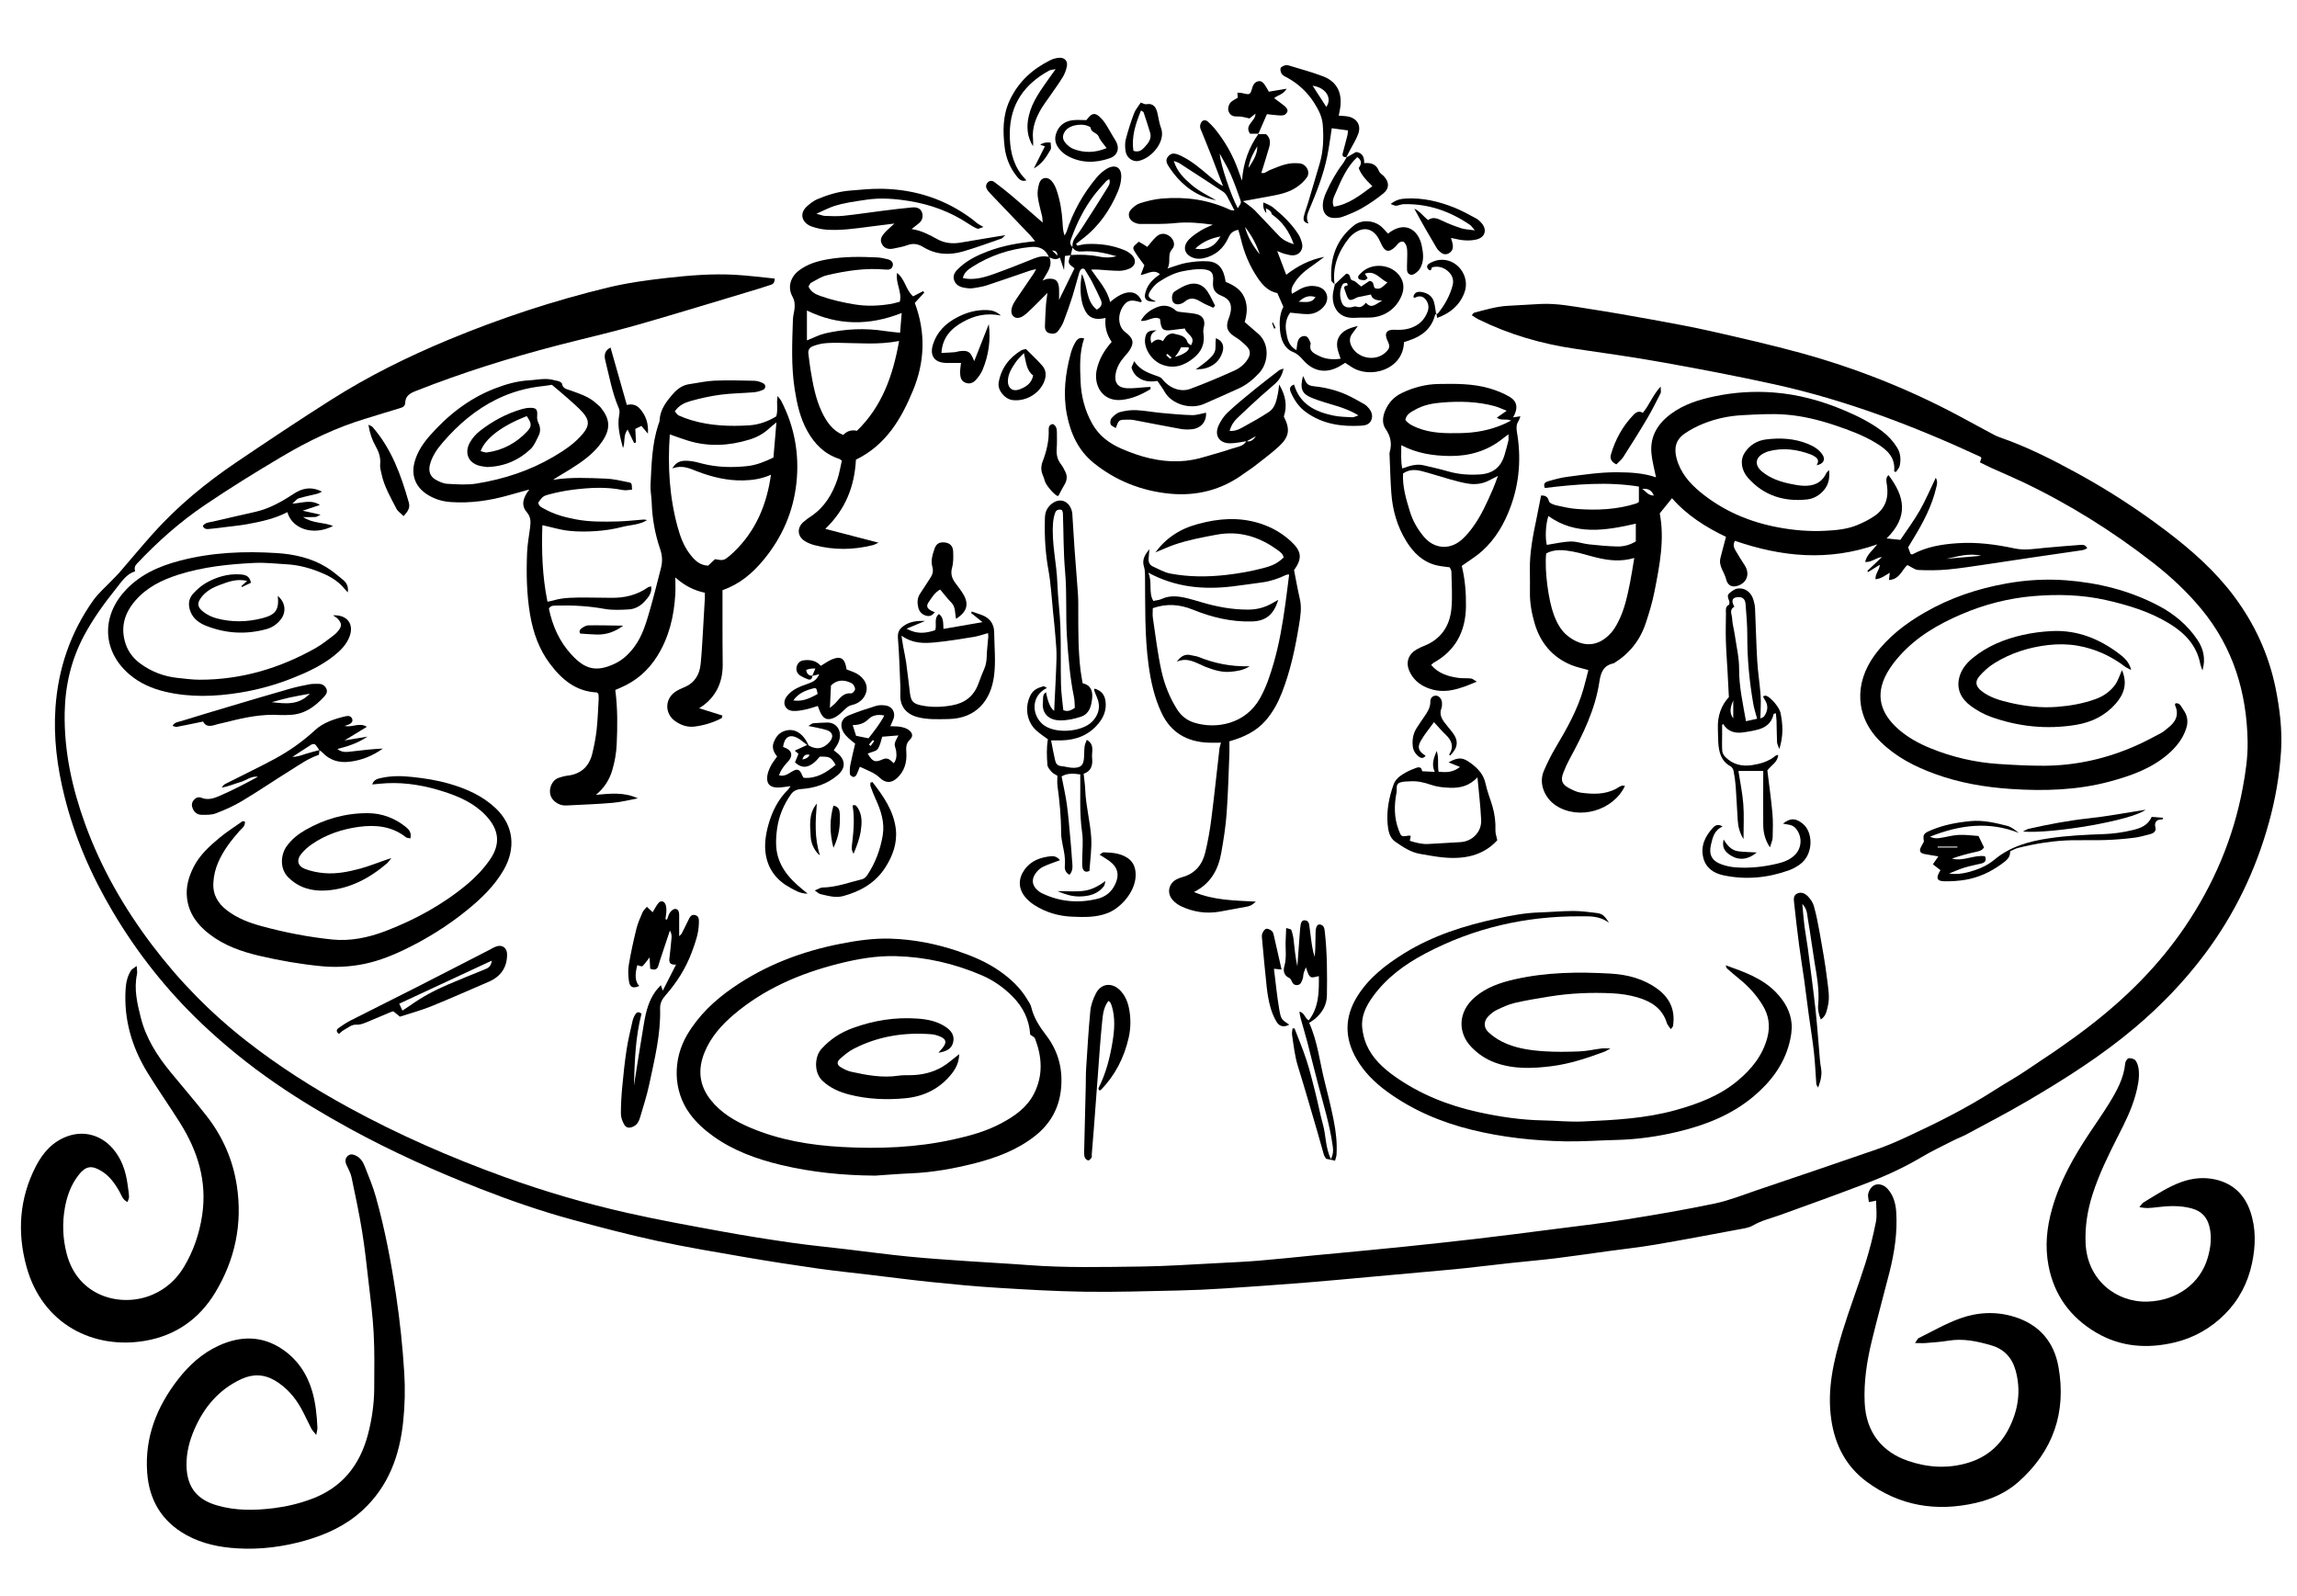 <?xml version="1.0" encoding="UTF-8"?>
<svg id="Layer_1" data-name="Layer 1" xmlns="http://www.w3.org/2000/svg" version="1.1" viewBox="0 0 595.28 413.49">
  <defs>
    <style>
      .cls-1 {
        fill: #000;
        stroke-width: 0px;
      }
    </style>
  </defs>
  <path class="cls-1" d="M200.77,72.25c-.02,1.43-.83,1.49-1.41,1.69-1.75.59-3.52,1.12-5.29,1.65-9.83,2.94-19.63,5.97-29.49,8.77-6.63,1.88-13.36,3.4-20.03,5.13-12.47,3.24-24.75,7.08-36.74,11.81-1.48.58-2.76,1.25-2.81,3.13-.02.91-.74,1.17-1.54,1.4-2.83.82-5.62,1.74-8.44,2.58-7.8,2.32-15.05,5.82-22.04,9.96-6.75,4-13.41,8.12-19.91,12.52-6.47,4.38-12.25,9.52-17.59,15.19-.59.62-.68,1.19-.47,1.97-2.26.72-3.45,2.62-4.81,4.32-3.11,3.88-6.03,7.89-8.39,12.29-3.36,6.29-4.93,12.96-5.05,20.1-.17,10,1.94,19.53,5.32,28.84,4.12,11.34,10.07,21.7,17.32,31.29,7.05,9.33,15.19,17.62,24.43,24.85,8.4,6.57,17.34,12.26,26.68,17.35,12.9,7.04,26.31,12.89,40.12,17.89,10.46,3.78,21.11,6.9,31.94,9.34,8.19,1.85,16.47,3.34,24.74,4.85,5.95,1.09,11.93,2.03,17.92,2.89,4.74.68,9.52,1.13,14.28,1.7,5.26.62,10.51,1.34,15.78,1.86,5.03.5,10.07.83,15.12,1.18,5.29.37,10.6.63,15.89,1.03,9.78.76,19.58.51,29.37.39,6.65-.08,13.3-.56,19.95-.89,3.62-.18,7.24-.35,10.86-.65,4.61-.38,9.21-.88,13.82-1.33,2.18-.21,4.36-.4,6.54-.61,5.61-.54,11.23-1.06,16.84-1.64,6.19-.64,12.39-1.3,18.57-2.02,6.43-.75,12.86-1.57,19.28-2.4,6.67-.86,13.36-1.63,20.01-2.68,7.64-1.21,15.27-2.53,22.85-4.11,3.67-.77,7.22-2.2,10.79-3.41,10.41-3.52,20.82-7.04,31.2-10.64,2.62-.91,5.18-2.01,7.69-3.18,7.89-3.65,15.66-7.53,22.97-12.24,2.74-1.77,5.6-3.32,8.29-5.17,2.71-1.87,5.49-3.63,8.18-5.51,2.7-1.88,5.37-3.8,7.97-5.81,9.56-7.37,18.04-15.81,24.81-25.82,7.4-10.93,12.49-22.87,14.92-35.91.75-3.99,1.34-8.01,1.27-12.03-.21-12.66-3.73-24.28-11.87-34.19-3.7-4.51-7.97-8.5-12.59-12.1-10.61-8.27-21.97-15.36-34.14-21.12-2.59-1.22-5.23-2.33-7.84-3.51-.98-.44-1.94-.95-2.93-1.43.16-.49.27-.79.38-1.12-.08-.11-.15-.27-.27-.33-17.15-7.94-34.75-14.66-53.24-18.74-9.52-2.1-19.1-3.93-28.69-5.65-7.61-1.37-15.27-2.46-22.92-3.57-8.81-1.27-17.25-3.72-25.25-7.66-.58-.29-1.1-.68-1.71-1.06.3-.32.45-.61.65-.66,2.93-.75,5.82-1.65,8.88-1.79,2.78-.13,5.55-.34,8.32-.47,4.16-.2,8.23.6,12.3,1.23,5.57.86,11.12,1.83,16.66,2.84,5.13.94,10.26,1.87,15.34,3.02,7.7,1.75,15.41,3.5,23.03,5.59,14.18,3.89,27.79,9.26,40.78,16.17,2.98,1.58,5.93,3.21,8.9,4.8.59.32,1.19.64,1.82.86,7.05,2.41,13.67,5.77,20.17,9.32,8.07,4.41,15.78,9.41,23.12,14.98,6.55,4.97,12.69,10.37,17.62,16.99,5.31,7.13,8.96,15.04,10.73,23.78,1.09,5.39,1.75,10.84,1.41,16.33-.39,6.22-1.45,12.35-3.11,18.37-3.43,12.5-8.97,23.98-16.75,34.33-5.23,6.97-11.25,13.21-17.93,18.86-8.67,7.34-18.21,13.37-27.96,19.09-5.16,3.03-10.48,5.78-15.75,8.63-1.11.6-2.31,1.02-3.44,1.6-2.78,1.42-5.61,2.75-8.28,4.34-4.51,2.68-9.26,4.85-14.14,6.71-7.46,2.85-14.96,5.57-22.48,8.27-2.36.85-4.81,1.4-7.03,2.7-1.04.62-2.39.78-3.62,1.01-7.19,1.34-14.38,2.71-21.6,3.94-4.15.71-8.33,1.16-12.5,1.73-4.5.62-8.99,1.28-13.5,1.84-3.76.46-7.54.77-11.3,1.18-4.01.44-8.02.92-12.03,1.36-1.92.21-3.85.39-5.78.56-6.12.56-12.24,1.11-18.37,1.66-5.7.51-11.4,1.07-17.11,1.52-7.05.56-14.11,1.06-21.17,1.52-3.95.26-7.92.44-11.88.53-8.1.17-16.2.44-24.3.32-7.58-.11-15.17-.56-22.74-1.03-5.71-.35-11.41-.9-17.11-1.49-5.27-.54-10.52-1.24-15.79-1.86-4.59-.55-9.2-1.01-13.78-1.67-6.16-.88-12.3-1.82-18.43-2.88-7.7-1.33-15.42-2.61-23.05-4.26-7.47-1.62-14.87-3.57-22.25-5.58-8.04-2.2-15.91-4.94-23.67-7.98-11.54-4.52-22.83-9.6-33.71-15.56-6.59-3.61-13.02-7.46-19.21-11.72-6.82-4.7-13.24-9.88-19.24-15.6-8.98-8.56-16.59-18.19-22.9-28.84-5.61-9.45-9.95-19.45-12.59-30.16-1.85-7.49-2.81-15.07-2.27-22.77.71-10.12,3.89-19.44,9.77-27.74,1.35-1.9,3.18-3.45,4.8-5.16.64-.67,1.32-1.3,1.93-2,2.92-3.38,5.77-6.82,8.75-10.15,6.39-7.15,13.76-13.19,21.68-18.54,8.17-5.53,16.38-11,24.71-16.28,9.56-6.05,19.69-11.05,30.14-15.4,13.47-5.6,27.28-10.16,41.46-13.58,4.99-1.2,10.07-1.9,15.18-2.47,5.88-.66,11.75-1.15,17.66-.82,3.43.19,6.84.64,10.3.98Z"/>
  <path class="cls-1" d="M187.24,152.87c0,2.75,0,5.28,0,7.8,0,3.8,0,7.6.05,11.41.05,4.31-1.41,7.92-4.86,10.62-.27.21-.56.38-1.24.84,2.35.73,4.19,1.31,6.01,1.88-.09.38-.08.63-.17.68-2.17,1.16-4.52,1.85-6.93,2.18-1.9.26-3.68-.34-5.23-1.48-2.63-1.94-2.58-5.66.12-7.51.69-.47,1.47-.84,2.25-1.15,2.72-1.1,4.04-3.22,4.33-6.01.26-2.51.39-5.04.55-7.56.2-3.2.37-6.4.55-9.59.02-.42,0-.83,0-1.37-2.78-.59-5.24-1.81-7.65-3.96,0,1.68.07,3.01-.01,4.34-.33,5.71-1.61,11.14-4.69,16.06-2.31,3.68-5.43,6.41-9.42,8.13-.45.19-.9.39-1.44.62.62,4.76.58,9.48.36,14.18-.11,2.25-.52,4.53-1.17,6.69-.73,2.44-2.1,4.59-4.21,6.31,3.68-.33,7.31-.76,10.86.91-2.17.4-4.33.97-6.53,1.16-3.94.35-7.9.47-11.86.68-1.23.07-2.26-.27-3.24-1.12-2.17-1.9-.95-5.4,1.14-6.05.72-.22,1.45-.45,2.19-.54,3.54-.39,5.69-2.37,6.51-5.77.49-2.04.89-4.12,1.12-6.2.29-2.68.37-5.38.53-8.07.02-.41-.06-.83-.08-1.17-.21-.17-.33-.36-.46-.37-5.38-.26-9.03-3.35-12.07-7.39-2.85-3.78-4.37-8.07-5.17-12.73-.91-5.36-1-10.74-.78-16.13.09-2.18.51-4.34.78-6.51.17-1.43.23-2.7-.88-3.98-1.52-1.77-.97-3.73.68-5.85-2.03.56-3.62,1-5.21,1.45-4.98,1.43-10.03,2.17-15.22,1.8-2.23-.16-4.29-.81-6.16-2.04-3.04-2.01-4.11-5.07-3.08-8.58.73-2.49,2.15-4.59,3.8-6.49,4.67-5.33,10.13-9.65,16.8-12.26,2.91-1.14,5.89-2,9.04-2.17,1.42-.08,2.84-.36,4.27-.35,1.08,0,2.16.29,3.22.54.38.09.95.41,1,.69.22,1.32,1.28,1.39,2.22,1.74,2.36.88,4.81,1.6,6.71,3.4.36.35.8.63,1.11,1.02,2.2,2.75,2.8,5.23.42,8.75-2.13,3.16-5.17,5.28-8.33,7.26-1.47.92-2.98,1.75-4.45,2.74,4.54-.74,9.09-.49,13.62-.32,1.99.07,3.98.54,5.95.95.87.18.85.31.9,1.92-.8.04-1.65.25-2.41.09-4.34-.89-8.69-.61-13.03-.07-2.07.26-4.14.7-6.16,1.23-1.47.38-1.63.65-2.69,2.06.08,1.03.96,1.32,1.67,1.71,2.53,1.42,5.29,2.15,8.11,2.68,3.59.68,7.22.62,10.84.53,2.18-.05,4.36-.32,6.54-.48.33-.02.65,0,1.01.15-1.99,1.24-4.34,1.21-6.5,1.77-2.18.57-4.45.9-6.7,1.06-2.35.16-4.75.18-7.08-.08-2.22-.24-4.4-.92-6.83-1.45-.22,6.68-.03,13.2,1.32,19.82.5-.1.97-.16,1.41-.29,2.79-.84,5.66-.77,8.52-.78,2.2,0,4.39.03,6.59.07,3.46.06,6.68-.71,9.55-2.73.18-.13.45-.13.81-.23.26,1.79-.82,2.94-1.8,4-1.04,1.12-2.46,1.89-4,1.97-2.1.11-4.26.23-6.31-.14-4.09-.74-8.19-.97-12.32-.85-.74.02-1.55-.12-2.08.78.92,4.48,2.75,8.6,5.92,12,3.25,3.49,6.13,4.71,11.3,2.2,2.03-.99,3.58-2.5,4.91-4.28,2.06-2.77,3.02-6.02,3.96-9.25,1.08-3.71,1.99-7.47,2.96-11.21.42-1.65.36-3.21-.22-4.9-1.34-3.91-2.06-7.97-2.19-12.13-.05-1.51-.38-3.03-.3-4.53.27-5.2.36-10.44,1.99-15.47.13-.4.34-.8.36-1.2.12-2.81,1.74-4.88,3.46-6.86,1.12-1.28,2.47-2.29,4.25-2.54,2.16-.3,4.31-.81,6.47-.9,3.46-.14,6.93-.06,10.39.03.79.02,1.65.3,2.35.69.68.37.6,1.34-.1,1.65-.75.33-1.59.57-2.41.64-2.85.24-5.73.25-8.56.62-2.65.35-5.29.93-7.87,1.66-1.5.42-2.99,1.13-4.03,2.65.34.39.59.89.99,1.07,1.06.49,2.17.89,3.3,1.23,4.91,1.47,9.97,1.66,15.03,1.33,2.43-.16,4.76-.97,6.96-2.32.52-1.59,0-3.3.35-5.27.42.55.73.86.92,1.23,3.49,6.7,4.76,13.89,3.96,21.31-.8,7.43-3.71,14.13-8.53,19.94-2.84,3.43-6.13,6.25-10.6,7.82ZM185.33,144.91c2.1.39,2.25.36,3.72-.84.39-.32.76-.67,1.13-1.02,5.65-5.42,8.51-12.17,9.62-20.02-2.42,1.07-4.78,1.42-7.22,1.47-4.11.08-8.02-.86-11.81-2.31-2.01-.77-3.92-1.78-6.54-.79,1.31-2.23,3.04-2.07,4.68-1.92,1.08.1,2.13.43,3.19.69,3.81.96,7.7,1.03,11.55.62,2.31-.24,4.53-1.13,6.79-2.22.25-2.93.49-5.82.77-9.11-.8.67-1.33,1.05-1.8,1.5-1.5,1.42-3.26,2.37-5.23,2.97-5.28,1.61-10.57,1.9-15.9.26-1.56-.48-3.09-1.06-4.7-1.62-.58,8.24-.11,16.27,2.07,24.15.65,2.35,1.5,4.66,2.98,6.66,1.22,1.65,2.58,3.12,4.87,3.21.63-.58,1.24-1.15,1.81-1.68ZM143.01,99.72c-.52.08-1.34.23-2.17.32-4.22.42-8.24,1.53-12.06,3.4-5.48,2.68-10,6.56-13.95,11.12-1.48,1.71-2.82,3.57-3.41,5.84-.43,1.66.02,3.09,1.48,3.91.93.53,2.01,1.02,3.05,1.07,2.52.14,5.11.33,7.58-.07,7.02-1.14,13.73-3.31,19.9-6.94,2.84-1.67,5.59-3.49,7.7-6.07,1.64-2,1.62-3.46-.1-5.4-1.23-1.38-2.66-2.57-4.04-3.81-1.17-1.05-2.39-2.03-3.98-3.38Z"/>
  <path class="cls-1" d="M490.88,122.14c.38-3.78-2.04-5.72-4.78-7.38-3.26-1.97-6.82-3.28-10.42-4.5-4.24-1.43-8.59-2.5-13.03-2.83-3.68-.27-7.41-.03-11.1.16-3.46.18-6.85.89-10.07,2.18-1.7.68-3.38,1.54-4.89,2.59-2.29,1.59-2.82,3.72-2.09,6.45.99,3.69,3.36,6.43,6.18,8.74,5.92,4.85,12.74,7.75,20.27,9.14,4.01.74,8.02,1.07,12.07.86,2.77-.14,5.56-.38,8.16-1.43,1.62-.66,3.24-1.45,4.67-2.45,2.75-1.91,3.66-4.68,3.16-7.96-.13-.87-.42-1.82.4-2.6,4.17,5.49,5.34,10.72-.49,16.42,1.1.11,2.17.22,3.57.37,1.59-2.38,3.46-4.87,5-7.56,1.53-2.66,2.72-5.52,4.18-8.54.57,1.09.28,1.85.09,2.64-1.1,4.65-3.27,8.81-5.73,12.85-.52.86-1.04,1.73-1.53,2.55.24.64.44,1.18.64,1.71.18.05.38.17.48.11,3.64-1.98,7.64-2.62,11.67-2.89,4.98-.34,9.92.31,14.78,1.35,2.61.56,5.16.11,7.74-.14,3.1-.3,6.2-.53,9.3-.77.67-.05,1.39-.07,1.8.9-.43.16-.84.41-1.28.47-4.23.63-8.47,1.23-12.71,1.85-4.07.6-8.14,1.24-12.21,1.83-3.33.48-6.65,1.02-9.99,1.33-2.51.23-5.07.24-7.59.12-.9-.04-1.77-.78-2.82-1.28-1.39,1.14-1.95,3.73-4.78,3.87.08-.63.14-1.15.22-1.88-1.19.7-2.22,1.55-3.7,1.69-.11-1.47,1.05-2.38,1.11-3.76-1.05.66-2.04,1.28-3.03,1.9-.07-.1-.14-.2-.21-.29,1.23-1.16,2.45-2.33,3.8-3.61-1.58.17-2.65,1.41-4.35,1.28.39-1.87,1.85-2.92,3.14-4.57-12.72,4.5-24.87,3.23-36.88-.91-.59.95-.29,1.76.13,2.49.75,1.31,1.58,2.58,2.39,3.85,1.34,2.09.69,4.32-1.52,5.21-1.63.65-2.88.14-3.3-1.6-.44-1.85-2-3.41-1.47-5.49.44-1.78.93-3.55,1.44-5.49-5.23-2.5-10.1-5.57-13.99-10.01-1.1,1.36-2.09,2.59-3.18,3.93,1.3,6.71-.02,13.42-1.33,20.1-.56,2.88-1.41,5.72-2.35,8.5-1.48,4.39-4.26,7.82-8.23,10.25-2.66.52-3.36,2.31-3.74,4.83-1.08,7.17-4.25,13.6-7.67,19.9-.64,1.18-1.2,2.41-1.68,3.66-.74,1.92-.35,2.98,1.49,3.95.96.51,1.99,1.04,3.04,1.18,3.11.42,6.22.54,9.15-1,.7-.37,1.35-1.06,2.31-.75-3.1,6.52-12.02,8.92-17.87,5.1-2.83-1.85-4.61-5.62-3.15-9,.89-2.08,1.91-4.12,3.06-6.06,2.89-4.86,5.66-9.76,7.22-15.24.45-1.59.84-3.21,1.26-4.82-1.62-.47-3.12-.76-4.49-1.33-4.92-2.05-8.01-5.81-9.47-10.86-.75-2.58-1.23-5.25-1.19-7.97.03-1.94,0-3.89-.02-5.83-.06-4.5.8-8.87,1.72-13.24.41-1.95.78-3.92,1.19-6.01.87-.02,1.7.11,2.05,1.5.12.49,1.18.89,1.87,1.05,1.8.41,3.62.82,5.46.95,5.15.37,10.28.16,15.26-1.42.23-.07.43-.25.71-.42v-3.97c-8.1-1.31-16.28-.61-24.38.37-.57-1.38.4-1.6,1.02-1.79,1.61-.47,3.24-.91,4.9-1.12,4.25-.55,8.49-1.2,12.81-1.17,3.46.02,6.87.19,10.09,1.32-.42-2.13-1.02-4.22-1.2-6.34-.37-4.36,1.69-7.62,5.1-10.13,3.33-2.46,7.19-3.65,11.16-4.5,5.06-1.08,10.2-1.41,15.34-1.03,6.43.48,12.58,2.17,18.5,4.69,3.42,1.45,6.73,3.1,9.72,5.36,1.57,1.19,2.86,2.61,3.89,4.28.89,1.45.98,3.05.65,4.65-.12.59-.64,1.09-.98,1.63-.16-.05-.33-.1-.49-.15ZM423.53,144.6c-3.59,1.04-6.66.63-9.71-.09-2.04-.48-4.04-1.17-6.09-1.55-2.37-.44-4.8-.75-7.03.46-.47,4.53.62,12.23,1.96,15.82.81,2.17,1.84,4.18,3.7,5.62,3.85,2.97,7.83,2.86,11.17-.87.72-.8,1.28-1.78,1.78-2.74,1.66-3.16,2.38-6.63,3.09-10.09.41-2.03.71-4.08,1.13-6.55ZM423.93,135.71c-7.89,1.79-15.56,3.08-22.66-1.98-.73,2.23-.86,5.76-.4,7.48,2.09-.32,4.14-.82,6.21-.88,1.56-.04,3.13.57,4.71.74,2.42.26,4.86.49,7.29.55,1.68.04,3.32-.38,4.85-1.32v-4.59ZM504.38,144.82c2.87-.25,5.73-.51,9.06-.8-3.39-.77-6.22.25-9.06.8ZM425.59,126.69c.9.58,1.48,1.73,3.02,1.73-.65-1.62-1.75-1.83-3.02-1.73Z"/>
  <path class="cls-1" d="M81.94,371.84c-.61-.77-1.01-1.15-1.25-1.61-.9-1.72-1.68-3.5-2.61-5.19-1.66-3-3.87-5.53-6.85-7.29-2.81-1.65-5.7-1.74-8.67-.37-5.82,2.69-9.65,7.24-12.16,12.99-1.29,2.95-2.1,6.05-2.07,9.31.06,6.29,3.33,9.09,7.84,10.42,4.85,1.43,9.8,1.36,14.79.74,3.36-.42,6.6-1.2,9.77-2.38,7.95-2.95,12.56-8.79,14.65-16.81,1-3.84,1.57-7.77,1.6-11.74.04-4.81.11-9.64-.14-14.44-.23-4.45-.82-8.87-1.33-13.3-.5-4.34-.96-8.7-1.66-13.01-.77-4.72-1.76-9.41-2.75-14.1-.24-1.13-.87-2.17-1.34-3.25-.39-.89-.27-1.72.38-2.27.68-.59,1.4-.39,2.11-.05,1.13.55,1.8,1.56,2.23,2.65,1.05,2.66,2.16,5.31,2.93,8.05,2.34,8.34,3.95,16.85,5.23,25.42,1,6.66,1.7,13.34,2.12,20.07.27,4.24.17,8.43-.26,12.61-.9,8.88-3.8,16.91-10.58,23.13-4.26,3.91-9.37,6.26-14.85,7.82-5.71,1.61-11.55,2.37-17.49,2.02-4.66-.27-9.18-1.18-13.32-3.48-6.35-3.53-9.62-9.06-10.12-16.19-.65-9.11,2.49-17.03,8.01-24.14,2.89-3.73,6.33-6.82,10.63-8.77,5.57-2.53,11.16-2.57,16.38.96,3.9,2.64,6.43,6.37,7.75,10.91.9,3.09,1.21,6.27,1.35,9.47.02.45-.14.91-.3,1.83Z"/>
  <path class="cls-1" d="M33.04,311.51c-1.29-.61-1.53-1.74-2.05-2.66-1.21-2.16-2.61-4.12-4.79-5.43-2.5-1.51-4.04-1.23-5.86,1.12-1.96,2.53-2.99,5.41-3.54,8.53-.69,3.96-.54,7.84.46,11.75,2.88,11.36,14.33,14.15,22.33,10.66,3.46-1.51,6.12-3.92,8.03-7.08,2.5-4.14,4.04-8.64,4.77-13.47,1.32-8.82-1.15-16.66-5.77-24-2.74-4.35-5.7-8.56-8.39-12.94-4.06-6.62-6.17-13.8-5.68-21.64.11-1.71.46-3.34,1.36-4.8.26-.42.8-.66,1.51-1.22.05,1.01.2,1.59.08,2.13-.82,3.84.05,7.52.97,11.19,1.34,5.35,4.21,9.88,7.65,14.09,3.15,3.85,6.42,7.61,9.48,11.53,4.11,5.28,6.74,11.28,7.76,17.89,1.54,9.96-.43,19.31-5.63,27.88-4.09,6.74-10.17,11.03-17.96,12.4-13.49,2.38-26.8-4.21-30.91-19.2-2.44-8.87-1.86-17.71,2.46-26.05,1.83-3.53,4.38-6.41,8.28-7.77,4.27-1.49,8.65-.22,11.64,3.24,2.29,2.65,3.34,5.8,3.81,9.19.15,1.08.33,2.16.39,3.25.02.43-.24.88-.39,1.4Z"/>
  <path class="cls-1" d="M486.18,311.14c-.62.13-1.1.22-1.84.38-.08-.79-.33-1.52-.19-2.16.16-.69.57-1.43,1.09-1.89,1.03-.92,2.77-.65,3.86.53,1.55,1.68,2.16,3.77,2.31,6.01.36,5.36-.45,10.59-1.76,15.75-1.51,5.95-3.15,11.87-4.59,17.83-1.25,5.16-2.05,10.39-1.83,15.75.32,8.09,4.76,13,11.18,15.22,5.16,1.78,10.36,2.1,15.63.52,4.8-1.44,8.3-4.45,10.55-8.85,2.46-4.81,3.23-9.86,1.74-15.16-.92-3.27-3.02-5.47-6.24-6.41-3.63-1.07-7.32-1.86-11.17-1.22-1.91.32-3.84.44-5.77.6-.81.07-1.64.01-2.85.01.48-.68.63-1.13.92-1.28,3.55-1.75,7.01-3.75,10.71-5.09,4.58-1.65,9.37-1.9,14.15-.41,6.44,2.02,10.23,6.49,11.38,12.95,2.1,11.8-1.38,21.84-10.38,29.82-3.14,2.79-6.93,4.48-11,5.43-10.23,2.37-19.78.81-28.3-5.47-5.34-3.94-8.2-9.43-9.18-16-1.19-7.91.6-15.42,2.86-22.85,1.82-5.96,4.07-11.78,5.95-17.72,1.11-3.52,2.02-7.12,2.73-10.73.35-1.77.06-3.67.06-5.57Z"/>
  <path class="cls-1" d="M554.43,312.8c.56-.63.77-1.01,1.09-1.2,3.17-1.91,6.25-4,9.76-5.27,2.93-1.06,5.96-1.34,8.96-.64,4.43,1.04,7.42,3.85,8.91,8.17,1.54,4.44,1.43,8.97.48,13.48-1.07,5.06-3.37,9.54-7.03,13.21-3.65,3.66-8.07,6.17-13.07,7.35-7.03,1.66-13.94,1.19-20.31-2.57-6.66-3.93-10.88-9.68-12.34-17.36-.95-5-.45-9.87.93-14.73,2.02-7.16,5.64-13.5,9.71-19.63,1.68-2.53,3.43-5.01,5.02-7.59,1.99-3.23,3.85-6.53,4.22-10.45.05-.49.52-1.26.89-1.32.57-.09,1.45.14,1.77.56.48.62.73,1.51.83,2.31.26,2.29-.23,4.52-.84,6.72-1.02,3.68-2.72,7.07-4.44,10.45-2.52,4.96-4.98,9.94-6.68,15.26-1.32,4.13-1.98,8.33-1.79,12.69.42,9.42,7.91,15.34,16.07,15.07,7.74-.25,13.73-4.82,15.6-11.45.74-2.61,1.09-5.23.42-7.97-.64-2.61-2.19-4.09-4.67-4.75-2.99-.8-6.02-.65-9.04-.28-1.34.16-2.65.37-4.45-.05Z"/>
  <path class="cls-1" d="M226.7,304.66c-8.21-.06-16.33-.86-24.31-2.77-6.25-1.5-12.27-3.65-17.56-7.45-2.28-1.63-4.33-3.47-6.01-5.74-4.54-6.13-4.42-14.29-.76-20.5,2.97-5.05,7.12-8.97,11.89-12.26,8.45-5.83,17.83-9.39,27.86-11.36,4.31-.85,8.66-1.47,13.03-1.33,5.9.19,11.68,1.31,17.3,3.2,3.85,1.3,7.56,2.85,10.91,5.19,2.87,2.01,5.37,4.34,7.18,7.37.39.65.86,1.3,1.03,2.02.66,2.78,2.18,5.08,3.87,7.28,3.26,4.25,4.41,9.08,3.79,14.3-.57,4.81-2.85,8.75-6.69,11.77-4.6,3.62-9.94,5.62-15.52,7.06-5.47,1.4-11,2.39-16.66,2.63-3.11.13-6.22.39-9.33.6ZM266.98,268.11c-.24-3.83-1.82-7.07-4.51-9.81-2.33-2.38-5.04-4.27-8.07-5.57-7.1-3.05-14.55-4.75-22.28-4.95-4.98-.13-9.89.72-14.72,1.94-10,2.52-19.31,6.48-27.26,13.23-3.19,2.71-5.92,5.8-7.53,9.71-1.81,4.38-1.47,8.55,1.56,12.37,2.7,3.41,6.33,5.52,10.24,7.19,7.61,3.24,15.66,4.57,23.83,5.02,9.61.52,19.21.16,28.68-1.92,4.37-.96,8.68-2.13,12.63-4.26,3.45-1.85,6.63-4.07,8.46-7.72,2.35-4.69,2.05-9.44.23-14.18-.17-.44-.82-.69-1.26-1.04Z"/>
  <path class="cls-1" d="M372.28,81.31c-.13.09-.34.16-.37.28-.9,3.55-3.36,5.51-6.68,6.61-.47.16-.94.32-1.38.47-.21,7.24-8.87,9.6-13.64,6.4-.49-.33-.99-.65-1.59-1.04-.47.29-.95.6-1.44.88-3.49,2-6.86,1.41-9.52-1.67-.74-.85-1.42-1.55-2.61-2.04-2.25-.93-3.11-3.2-3.33-5.57-.19-2.11-.12-4.21.87-6.12-.53-1.2-1.03-2.34-1.56-3.56-2.26-.42-3.75-1.96-5.02-3.82-2.16-3.17-3.61-6.64-4.47-10.37-.17-.73-.41-1.43-.64-2.21-1.25.27-1.99.77-2.5,1.94-1.26,2.85-3.42,4.78-6.53,5.44-.78.16-1.69.18-2.45-.06-2.52-.8-3.1-2.95-1.26-4.85.92-.95,2.09-1.68,3.22-2.39.85-.53,1.81-.87,2.93-1.4-3.37-.47-6.52-.76-9.77-.42-3.01.32-6.07.22-9.11.23-.56,0-1.16-.22-1.67-.49-1.23-.64-1.63-2.16-.71-3.19.65-.73,1.52-1.43,2.43-1.71,1.83-.57,3.74-1.04,5.65-1.2,6.13-.52,12.08.29,17.71,2.95.27.13.61.08,1.08.13-.7-1.35-1.28-2.52-1.92-3.67-.24-.43-.57-.87-.97-1.14-3.79-2.5-7.6-4.98-11.41-7.44-.32-.21-.71-.29-1.43-.57.89,2.86,2.7,4.54,4.58,6.17,1.92,1.66,4.17,2.72,6.39,4.02-.66-.16-1.34-.28-1.99-.49-4.35-1.39-7.6-4.23-10.09-7.96-.58-.87-1.28-1.89-.28-2.99.77-.84,1.57-.88,3.24-.09,2.77,1.32,5.07,3.3,7.39,5.27,1.08.92,2.15,1.84,3.52,2.58-.97-2.55-1.93-5.11-2.93-7.66-.83-2.11-1.7-4.21-2.54-6.31-.19-.47-.46-.95-.47-1.43,0-.45.16-1.02.46-1.33.46-.48,1.11-.39,1.6.06.62.57,1.23,1.17,1.76,1.82,2.63,3.23,4.66,6.81,6.06,10.73.25.7.51,1.4.98,2.71.36-4.84,1.84-8.66,4.26-12.11l-.07.07h2.05c1.11.96,1.17,2.17.79,3.44-.63,2.17-1.31,4.32-2.01,6.59.84.27,1.48-.45,2.2-.73,2.19-.86,4.33-1.9,6.77-1.78.42.02.86,0,1.26.09,1.55.38,2.48,2.24,1.59,3.55-.68,1.01-1.66,1.89-2.68,2.58-2.28,1.55-4.96,1.98-7.61,2.47-1.95.36-3.91.71-6.3,1.15.65.45.95.64,1.22.86.64.51,1.34.99,1.9,1.57,2.11,2.18,4.15,4.42,6.26,6.59.93.96,2.08,1.62,3.78,2.13-1.21-3.43-3.01-5.89-5.68-7.74-.14-.8-.67-1.15-1.55-1.55.06.61.1.93.13,1.25q-1.04-1.2-.74-2.79c.86.44,1.76.73,2.45,1.28,2.49,2.03,4.82,4.24,6.58,6.97.45.69.74,1.52.95,2.32.43,1.6-.65,3.09-2.3,3.15-.73.02-1.48-.21-2.2-.39-.53-.13-1.03-.38-1.92-.72.84,2.23,1.55,4.08,2.33,6.15,2.94-2.31,6.15-3.93,9.86-4.65-.88.66-1.75,1.35-2.66,1.98-1.88,1.3-3.71,2.64-4.96,4.62-.54.86-1.13,1.7-.75,2.98.7-.41,1.36-.82,2.04-1.19,1.45-.79,2.99-1.07,4.62-.68,2.45.59,3.26,3.19,1.62,5.13-1.1,1.3-2.53,1.99-4.2,2-1.41,0-2.82-.23-4.52-.38-1.05,1.33-1.37,3.13-1.06,4.94.29,1.74.56,3.65,2.67,4.77.12-.88.15-1.53.31-2.15.2-.78.71-1.38,1.54-1.49.94-.12,1.3.61,1.61,1.33.1.23.26.51.21.71-.51,1.93.93,2.48,2.19,3.11,1.71.85,3.52,1,5.58.72-.67-1.99-1.53-3.88-.32-5.83.76-1.23,2.12-2.05,4.78-2.65-.6.82-1.06,1.43-1.5,2.05-.7.99-.69,2.03-.18,3.11,1.54,3.25,6.23,4.16,8.85,1.7,1.14-1.07,1.23-1.59.51-3.08-.9-1.85-.25-2.92,1.86-2.81,1.99.11,3.84-.09,5.6-1.11,1.39-.81,2.27-1.94,2.87-3.4.51-1.23.34-2.34-.43-3.33-.79-1.01-1.83-.99-2.9-.41-.03.01-.12-.1-.28-.22.15-1.11.97-1.46,1.92-1.34,1.59.21,2.93.95,3.41,2.6.3,1.04.39,2.14.57,3.21l.07-.08ZM320.78,53.95c.88-1.35.95-1.37.61-2.33-.78-2.2-1.56-4.4-2.5-6.54-.72-1.65-1.68-3.19-2.78-5.25.13,2.68,2.9,10.82,4.66,14.12ZM316.29,61.27c-2.35.47-4.53,1.27-6.54,3.17,3.22.53,5.17-.74,6.54-3.17ZM322.64,58.8c.71,2.7,2.12,4.99,3.83,7.12-.85-2.61-2.14-4.98-3.83-7.12ZM336.57,78.2c1.9.04,3.35.44,4.35-1.21-1.63-.53-2.86-.15-4.35,1.21ZM323.54,43.53c1.7-2.42,2.35-4.09,2.28-5.6-.99,1.68-1.94,3.31-2.28,5.6Z"/>
  <path class="cls-1" d="M570.78,173.77c-.25-.74-.46-1.19-.55-1.66-.93-4.83-3.97-8.03-8.01-10.5-5.1-3.12-10.73-4.81-16.48-6.11-6.22-1.4-12.57-1.55-18.87-1.01-6.39.55-12.6,2.15-18.51,4.68-6.01,2.58-11.62,5.81-16.04,10.76-1.23,1.37-2.39,2.87-3.28,4.47-3.19,5.72-1.66,10.46,2.82,14.46,2.46,2.2,5.35,3.79,8.42,5.04,5.65,2.31,11.53,3.67,17.61,4.08,3.95.26,7.91.48,11.86.46,8.35-.04,16.35-1.88,23.97-5.28,2.15-.96,4.23-2.07,6.31-3.18.66-.35,1.22-.88,1.82-1.35,1.99-1.54,2.96-3.4,1.81-5.91-.05-.1.07-.28.13-.46,1.22-.17,1.48.92,1.99,1.6,1.11,1.51,1.39,3.13.76,5-.89,2.66-2.55,4.72-4.61,6.52-4.38,3.8-9.69,5.67-15.17,7.15-8.41,2.26-17,2.5-25.6,1.93-6.71-.45-13.35-1.57-19.72-3.9-5.19-1.89-10.02-4.36-14.04-8.28-6.72-6.55-6.85-15.28-1.61-22.45,3.45-4.72,7.97-8.19,12.98-11.08,6.63-3.84,13.75-6.22,21.29-7.56,5.11-.91,10.23-1.19,15.36-.81,8.37.64,16.43,2.64,23.92,6.56,4.09,2.14,7.59,5.05,10.17,8.92,1.52,2.29,2.15,4.85,1.27,7.9Z"/>
  <path class="cls-1" d="M221.82,119.13c-.36,6.89-2.68,12.87-7.94,17.92,4.6,1.19,8.94,2.32,13.78,3.58-.77.35-1.08.55-1.42.63-5.07,1.28-10.15,1.34-15.22,0-.8-.21-1.6-.54-2.32-.96-2.06-1.22-2.27-3.46-.48-5.04.63-.56,1.33-1.04,2.03-1.51,3.44-2.33,5.46-5.69,6.76-9.51.53-1.58.78-3.25,1.16-4.88-.32-.21-.51-.39-.73-.46-3.74-1.22-6.3-3.79-8.18-7.14-1.89-3.36-2.71-7.05-3.3-10.8-.95-6.04-.67-12.12-.47-18.19.03-.92.31-1.82.41-2.74.11-1.09.07-2.08-.52-3.15-1.33-2.4-.56-5.05,1.61-6.73,2.2-1.71,4.79-2.47,7.45-2.94,4.25-.76,8.56-.7,12.86-.5.91.04,1.83.26,2.73.47,1.06.26,1.57.97,1.3,1.79-.28.87-.95.97-1.8.89-5.17-.47-10.25.29-15.25,1.48-1.43.34-2.74,1.22-4.06,1.92-.32.17-.46.66-.69,1.01.66,1.46,1.89,2.02,3.16,2.46,2.86,1.01,5.79,1.67,8.8,2.16,3.14.52,6.2.39,9.29-.11.82-.13,1.61-.39,2.41-.59.62-2.57-1.15-4.81-.72-7.46,2.13,1.65,2.28,4.47,4.17,6.07.91-.47,1.75-.91,2.59-1.35l.3.39c-.78.84-1.56,1.68-2.46,2.66,2.85,7.58,2.65,15.21-.49,22.76-3.06,7.38-6.99,14.06-14.76,17.87ZM233.01,88.37c-5.44,1.04-10.41.52-15.36.48-1.35-.01-2.71-.02-4.04.12-.99.11-1.97.38-2.91.73-.85.31-1.34.98-1.2,1.98.19,1.33.31,2.67.53,3.99.64,3.81,1.29,7.62,2.99,11.15,1.22,2.55,2.76,4.79,5.5,5.9q1.48-1.55,3.55-1.08c6.49-6.25,9.32-14.24,10.94-23.28ZM209.13,88.21c1.7-.67,3.13-1.44,4.66-1.8,5.12-1.19,10.31-1.44,15.53-.63,1.28.2,2.59.3,3.94.45.14-1.7.27-3.26.42-5.12-8.42,3.32-16.5,3.28-24.56-.64v7.73Z"/>
  <path class="cls-1" d="M299.46,143.13c1.76-2.39,3.58-3.91,5.68-5.16,2.28-1.36,4.76-2.1,7.32-2.67,5.21-1.16,10.36-1.13,15.4.82,2.46.95,4.69,2.33,6.63,4.1,2.89,2.64,3.04,4.51.87,7.54.51,2.55.93,5.02,1.5,7.45.53,2.29.15,4.57-.21,6.76-.97,5.97-2.23,11.91-4.45,17.57-1.02,2.6-2.33,5.03-4.19,7.17-2.48,2.86-5.73,4.35-9.41,5.4,0,1.07.04,2.15,0,3.22-.21,5.14-.33,10.29-.71,15.42-.25,3.43-.79,6.85-1.39,10.24-.77,4.33-2.7,7.97-7.08,10.18,5.12,2.13,10.35,2.19,16.04,2.48-.95.93-1.59,1.17-2.33,1.3-2.4.42-4.78.91-7.18,1.32-3.42.57-6.72.06-9.84-1.4-.82-.38-1.61-.97-2.21-1.64-1.56-1.75-1.09-4.2.97-5.33.51-.28,1.08-.47,1.64-.63,3.26-.92,5.08-3.24,5.84-6.36.69-2.85,1.2-5.76,1.57-8.67.78-6.09,1.41-12.2,2.12-18.3.05-.41.2-.81.38-1.48-1.19,0-2.27.04-3.34,0-5.52-.24-9.69-2.65-12.07-7.74-1.83-3.91-2.77-8.07-3.35-12.36-1.04-7.64-.85-15.31-.92-22.98,0-.84-.02-1.71-.27-2.5-.59-1.84.27-3.19,1.4-4.54-.07.82-.15,1.64-.21,2.46-.06.94.32,1.66,1.19,2.04,1.46.64,2.89,1.5,4.42,1.79,4.83.92,9.69.91,14.59.35,3.19-.37,6.32-.92,9.41-1.73,2.65-.69,3.71-1.24,5.38-2.76-.13-.99-.96-1.52-1.67-2.03-4.7-3.39-9.83-4.98-15.69-3.9-3.72.69-7.44,1.38-11.02,2.62-1.47.51-2.89,1.17-4.8,1.96ZM298.75,157.62c0,.81-.1,1.66.02,2.47.68,4.57,1.22,9.17,2.2,13.67.77,3.53,2.1,6.92,4.05,10.03,1.09,1.73,2.58,2.9,4.49,3.49,5.63,1.75,13.3.4,17.06-6.38,1.61-2.9,2.63-6.01,3.54-9.17,1.42-4.94,2.27-9.99,2.98-15.07.36-2.56.66-5.12,1-7.78-.33.04-.58,0-.77.1-1.99.94-4.04,1.66-6.24,1.95-2.58.33-5.15.74-7.74,1.04-7.47.88-14.71.25-21.76-3.57,1.14,2.47-.02,5.12,1.31,7.33.82-.18,1.53-.22,2.12-.5,2.29-1.06,4.59-.72,6.89-.14,1.14.29,2.27.62,3.39.96,3.97,1.18,7.99,1.94,12.16,1.93,2.37,0,4.48-.59,6.48-1.78.36-.21.73-.42,1.33-.75-1.18,3.91-3.27,5.5-6.86,5.6-5.31.14-10.37-1.07-15.24-3.05-3.42-1.39-6.8-1.65-10.43-.39Z"/>
  <path class="cls-1" d="M447.22,250.15c4.85,1.74,9.57,3.37,13.13,7.11,2.17,2.28,3.68,4.89,3.95,7.99.15,1.71-.17,3.53-.61,5.21-1.47,5.58-4.85,9.96-9.18,13.62-5.73,4.84-12.53,7.5-19.73,9.22-5.25,1.25-10.57,1.99-15.98,2.12-4.38.1-8.76.44-13.14.36-8.17-.16-16.28-1.03-24.24-2.99-7.93-1.95-15.34-5.08-21.96-9.91-3.16-2.3-5.92-5.02-7.9-8.43-3.16-5.44-3.15-10.89.19-16.25,3.02-4.85,7.41-8.21,12.18-11.17,7.4-4.58,15.55-7.16,23.97-8.97,3.61-.78,7.24-1.49,10.95-1.6,2.94-.09,5.88-.37,8.82-.38,2.01,0,4.02.26,6.02.51,1.57.19,2.13.67,3.29,2.56-2.51-1.88-5.03-1.68-7.53-1.69-14.13-.05-27.52,3.02-40.04,9.62-5.33,2.81-10.16,6.33-13.72,11.32-1.69,2.37-2.98,4.96-2.66,7.98.16,1.48.52,3,1.11,4.36,1.52,3.51,4.28,6.06,7.32,8.21,6.54,4.64,13.88,7.55,21.69,9.26,5.52,1.21,11.08,2.04,16.74,2.14,3.45.06,6.91.44,10.35.28,8.06-.37,16.15-.75,23.99-2.94,5.8-1.61,11.39-3.7,16.09-7.62,3.62-3.02,6.5-6.55,7.72-11.27.76-2.97.34-5.69-1.21-8.24-1.59-2.61-3.61-4.87-5.99-6.8-1.11-.9-2.21-1.83-3.27-2.78-.2-.18-.24-.56-.35-.84Z"/>
  <path class="cls-1" d="M378.82,146.64c.86,3.49,1.14,7,1.09,10.55-.09,6.41-2.66,11.37-8.35,14.55-.21.12-.38.32-.67.58,1.87,2.22,4.39,2.98,7.06,3.35,1.08.15,2.2.04,3.28.16.4.04.76.41,1.48.82-4.42,1.88-8.43,3.42-12.89,1.57-2.12-.88-3.73-2.31-4.62-4.43-.95-2.26-.15-4.34,2.01-5.54.59-.33,1.2-.61,1.83-.86,4.38-1.73,6.66-5.12,7.1-9.62.31-3.17.05-6.41,0-9.61,0-.39-.28-.77-.43-1.14-1.22-.18-2.4-.26-3.52-.54-3.48-.88-5.87-3.22-7.7-6.16-2.4-3.86-3.62-8.14-3.93-12.65-.22-3.11-.3-6.22-.43-9.33-.02-.42-.07-.87.04-1.26.6-2.16.21-4.05-1.09-5.93-.94-1.37-.78-3.08-.15-4.63.86-2.1,2.3-3.69,4.37-4.68,3-1.43,6.13-2.27,9.48-2.33,4.47-.08,8.95-.12,13.29,1.15,1.76.52,3.52,1.22,5.1,2.14,2.06,1.2,2.32,3,.96,5.36.64-.09,1.13-.17,1.89-.28-.21.53-.29.92-.49,1.22-.62.92-.57,1.93-.4,2.93,1.11,6.53.66,12.93-1.6,19.15-1.6,4.41-3.9,8.44-7.42,11.61-1.54,1.39-3.36,2.47-5.27,3.85ZM363.61,122.7c-.18,3.4.78,6.61,1.76,9.81.74,2.44,1.99,4.63,3.63,6.58,2.67,3.17,6.68,3.52,9.8.78,1-.88,1.89-1.92,2.69-2.99,2.34-3.12,3.89-6.67,5.44-10.22.42-.96.75-1.96,1.27-3.33-1.1.56-1.75.9-2.41,1.23-1.71.87-3.55,1.06-5.4.76-1.56-.26-3.1-.68-4.63-1.11-2.41-.67-4.8-1.47-7.22-2.1-1.64-.43-3.31-.52-4.92.58ZM364.23,108.85c.79,1.02,1.89,1.53,3.08,2.01,3.62,1.46,7.39,1.45,11.19,1.38,3.91-.07,7.69-.76,11.27-2.35.56-.25,1.1-.53,1.85-.9-1.34-.59-2.61.14-3.7-.76.8-.56,1.49-1.04,2.55-1.78-1.34-.52-2.23-.96-3.17-1.21-4.45-1.19-9-1.3-13.54-.93-2.4.19-4.85.62-7.02,1.87-1.07.62-2.29,1.13-2.53,2.67ZM363.15,115.37c0,2.14-.15,4.03.25,6.03,1.89-.66,3.64-1.27,5.53-.82,2.12.51,4.25.96,6.34,1.57,2.71.79,5.46.98,8.25.8,3.4-.22,5.45-1.87,6.4-5.08.36-1.21.69-2.42.98-3.65.1-.43.02-.9.02-1.69-.69.53-1.09.82-1.47,1.13-3.98,3.21-8.68,4.55-13.64,4.51-4.26-.04-8.54-.63-12.64-2.79Z"/>
  <path class="cls-1" d="M298.16,100.22c0,.45.03.59,0,.61-2.3,1.43-4.78,2.52-7.46,2.8-4.98.53-7.4-3.78-6.46-7.91.61-2.69,1.97-4.99,3.86-7.12-1.29-1.84-1.85-3.91-1.58-6.2-3.19.71-4.78-.18-5.82-3.09-.73-2.06-.89-5.2-.33-8.3,1.58,3.13.95,6.92,3.85,9.22,1.08-.58,1.58-1.35,1.07-2.49-.73-1.6-1.49-3.19-2.3-4.75-.53-1.02-1.18-1.99-1.93-3.25-.64-.38-1.12.09-1.38.95-.59,2.01-1.1,4.05-1.73,6.05-.71,2.24-1.49,4.46-2.34,6.66-.33.85-.85,1.65-1.4,2.38-.57.77-1.46.8-2.31.55-.86-.25-1.12-.99-1.1-1.8.06-1.85.15-3.7.27-5.55.05-.82.2-1.63.38-3.07-1.66,1.67-2.88,2.91-4.13,4.12-.66.64-1.34,1.3-2.1,1.82-1.01.69-1.98.69-2.57.13-.72-.68-.61-1.58-.38-2.37.21-.71.63-1.38,1.04-2,1.5-2.24,3.03-4.46,4.55-6.69.18-.27.32-.57.66-1.17-.73.17-1.17.24-1.58.38-3.74,1.27-7.46,2.59-11.21,3.82-1.11.36-2.29.52-3.44.72-.49.08-1.02.09-1.52.03-1.45-.17-2.92-.48-3.49-2.04-.55-1.53.53-2.55,1.52-3.45,2.09-1.89,4.6-3.09,7.21-4.08,3.87-1.46,7.89-2.2,12.25-2.6-.49-.6-.85-1.11-1.27-1.55-3.26-3.42-6.53-6.83-9.79-10.25-.47-.49-.95-.97-1.33-1.52-.41-.6-.46-1.29.05-1.87.54-.62,1.23-.58,1.82-.13,1.48,1.11,2.95,2.24,4.36,3.44,2.63,2.23,5.22,4.52,8.11,7.03-.06-.75-.04-1.17-.13-1.58-.38-1.72-.93-3.42-1.14-5.15-.14-1.13.05-2.36.39-3.46.47-1.53,2.08-1.84,3.17-.63.6.66,1.03,1.54,1.32,2.4.93,2.72,1.38,5.53,1.55,8.4.06,1.08.09,2.17.51,3.35.17-.3.39-.58.5-.9,1.67-5.19,4.29-9.87,7.77-14.05.74-.89,1.66-1.72,2.65-2.31,2.26-1.33,3.9-.36,3.78,2.23-.06,1.23-.39,2.5-.87,3.64-2.03,4.81-4.92,9.02-9.12,12.23-.58.44-1.14.89-1.72,1.34.11.16.21.32.32.48.81-.15,1.61-.4,2.42-.43,3.4-.16,6.71.29,9.86,1.61.68.29,1.34.73,1.87,1.25,1.24,1.21.98,2.81-.59,3.49-.83.36-1.79.59-2.69.59-1.84,0-3.69-.21-5.53-.32-.48-.03-.96,0-1.76,0,1.94,2.86,4.19,5.2,4.92,8.42,3.83-3.32,6.91-3.35,8.23-.17-.14.07-.31.22-.42.19-2.42-.77-3.48-.48-4.55,1.23-1.28,2.05-1.2,4.57.2,6.12.28.31.65.54.96.81,1.6,1.39,1.79,2.4.71,4.17-.39.64-.91,1.21-1.41,1.78-1.13,1.3-1.98,2.74-2.28,4.44-.41,2.29.58,3.63,2.89,3.76,1.58.08,3.18-.16,4.77-.26.4-.02.8-.05,1.31-.08ZM277.99,64.06c-.17.7-.35,1.4-.52,2.1-.47.05-.95.11-1.49.17-.07,1.11-.13,2.08-.23,3.68-.48-1.44-.77-2.32-1.08-3.26-.99.73-1.9.31-2.81-.1-.93-2.11-2.48-2.87-4.81-2.64-5.45.54-10.49,2.22-15.09,5.16-1.01.64-2.1,1.4-2.43,2.88.49.08.89.18,1.29.21,2.32.17,4.52-.46,6.65-1.22,3.56-1.27,7.07-2.66,10.58-4.08,1.29-.52,2.54-.68,3.87-.36,1.01,2.29-.53,3.95-1.73,6.1.64-.23.91-.38,1.19-.42,2.12-.27,2.97.44,3.08,2.58.04.75,0,1.5,0,2.86,1.52-3.11,2.77-5.66,4-8.18-1.77-1.36-1.77-1.31-1.03-3.45,2.49-.16,4.96-.09,7.43.41,1.28.26,2.68.37,4.48-.1-3.21-.91-5.98-1.46-8.85-1.23-1.06.08-1.96-.08-2.55-1.06-.06-.95.13-1.8.74-2.59.77-.99,1.46-2.05,2.14-3.1,2.04-3.17,4.09-6.34,6.05-9.55.4-.65.99-1.39.59-2.46-.31.21-.6.34-.79.55-1.11,1.26-2.26,2.48-3.27,3.82-2.43,3.24-4.23,6.83-5.62,10.62-.34.92-.83,1.86.23,2.66ZM274.04,66.24q-.01-1.37-1.37-1.31c.49.47.87.83,1.37,1.31Z"/>
  <path class="cls-1" d="M63.45,212.85c.17,1.3-.77,1.79-1.35,2.45-2.18,2.48-4.2,5.06-5.53,8.12-.75,1.71-1.18,3.47-1.28,5.37-.17,3.11,1.23,5.37,3.56,7.15,2.65,2.03,5.73,3.2,8.91,4.06,6.01,1.64,12.12,2.83,18.31,3.47,4.78.49,9.41-.5,13.85-2.19,7.68-2.94,14.85-6.86,21.18-12.15,2.18-1.82,4.2-3.96,5.82-6.28,2.86-4.09,2.49-7.86-1.12-11.62-2.96-3.08-6.74-4.77-10.68-6.04-4.82-1.56-9.79-2.47-14.89-2.22-1.22.06-2.43.2-3.77.32.43-1.35,1.54-1.51,2.57-1.73,2.57-.54,5.13-.49,7.76-.21,3.28.34,6.51.85,9.65,1.76,4.4,1.27,8.56,3.1,11.96,6.29,4.81,4.5,5.33,10.55,2.09,16.11-2.37,4.08-5.71,7.3-9.31,10.24-5.12,4.17-10.68,7.64-16.65,10.48-3.67,1.75-7.46,3.16-11.45,3.82-3.22.53-6.47.66-9.8.34-5.46-.53-10.83-1.46-16.14-2.71-4.62-1.09-9.05-2.65-12.87-5.6-3.04-2.35-5.25-5.2-5.78-9.15-.4-2.97.38-5.67,1.69-8.26,1.57-3.08,4.08-5.37,6.68-7.53,1.87-1.56,3.94-2.87,5.94-4.28.11-.08.31,0,.65,0Z"/>
  <path class="cls-1" d="M323.08,114.33c-1.41.2-2.82.54-4.23.55-2.92.04-4.27-2.1-2.98-4.76.58-1.19,1.36-2.37,2.33-3.27,2.21-2.07,4.57-3.99,6.92-5.9,2.08-1.7,4.23-3.33,6.36-4.98.23-.18.56-.23,1.16-.45-.37,1.72-1.07,2.9-2.12,3.86-1.31,1.2-2.69,2.3-4,3.5-2,1.82-3.97,3.65-5.92,5.52-.91.87-1.57,1.91-1.95,3.28,1.27.07,2.3-.33,3.23-.85,2.35-1.31,4.73-2.59,6.97-4.08,1.65-1.1,1.97-3.05,2.35-4.87.11-.54.15-1.1.3-2.24,1.75,2.99,2.12,5.56,1.21,8.31,1.69,3.31,1.44,5.26-1.36,7.82-2.05,1.87-4.31,3.51-6.49,5.23-.8.62-1.68,1.13-2.49,1.73-5.76,4.25-12.29,5.9-19.31,5.2-7.26-.73-13.91-3.34-19.63-7.96-3.99-3.22-6-7.67-6.95-12.58-1.03-5.31-.4-10.56.99-15.73.26-.97.63-1.93,1.12-2.8.44-.77,1.02-1.6,2.37-1.15-1.27,3.69-1.07,7.47-.92,11.22.16,3.82,1.12,7.47,3,10.85,1.77,3.19,4.53,5.19,7.77,6.58,4.68,2.01,9.5,3.35,14.69,3.18,2.39-.08,4.67-.52,6.94-1.22,2.25-.69,4.54-1.26,6.75-2.03,1.36-.47,2.98-.54,3.84-2q1.27.47,2.44-1.25c-1.01.56-1.7.94-2.39,1.32Z"/>
  <path class="cls-1" d="M86.33,159.45c3.74-.16,5.44,2.34,4.27,5.47-.82,2.22-2.47,3.79-4.29,5.21-3.16,2.45-6.74,4.11-10.44,5.58-4.4,1.75-8.94,3.01-13.59,3.77-6.52,1.07-13.06,1.3-19.57-.25-3.33-.8-6.42-2.15-9.03-4.34-6.91-5.78-7.53-14.51-1.74-21.26,3.9-4.55,9.09-6.88,14.72-8.34,8.24-2.15,16.66-2.5,25.1-1.96,4.45.29,8.85,1.25,12.75,3.62,1.57.95,3,2.16,4.42,3.34.83.7,1.42,1.62,1.21,3.21-.45-.48-.7-.71-.92-.98-1.42-1.74-3.27-2.92-5.29-3.81-3.09-1.37-6.32-2.3-9.72-2.48-2.77-.15-5.56-.49-8.32-.35-6.64.32-13.26,1.02-19.64,3.04-4.22,1.34-8.15,3.25-11.14,6.68-2.87,3.29-3.96,7-2.56,11.25.71,2.15,2.08,3.86,3.89,5.17,2.85,2.07,6.05,3.29,9.56,3.66,1.92.2,3.85.47,5.78.47,10.78,0,20.77-2.97,30.1-8.25,1.67-.95,3.17-2.21,4.73-3.36.4-.3.75-.69,1.06-1.08.95-1.18.93-1.94-.13-3.09-.34-.37-.82-.6-1.23-.9Z"/>
  <path class="cls-1" d="M432.98,266.69c-.44-.67-.86-1.09-1.01-1.59-1.17-3.84-4.16-5.63-7.67-6.65-2.08-.6-4.29-.93-6.46-1.04-5.48-.26-10.96-.04-16.39.85-2.98.49-5.97.96-8.91,1.65-1.62.38-3.17,1.11-4.68,1.83-.81.39-1.56,1.02-2.19,1.67-1.17,1.21-1.21,2.88.03,4.05,1.03.97,2.23,1.81,3.49,2.45,3.36,1.71,7.05,2.25,10.74,2.51,3.11.22,6.25.17,9.37.05,1.92-.07,3.82-.52,5.73-.76.56-.07,1.14-.01,2.33-.01-.83.46-1.12.68-1.45.8-4.49,1.67-9.04,3.2-13.81,3.8-4.95.62-9.91.83-14.74-.96-2.35-.87-4.32-2.22-6.05-4.01-3.52-3.64-3.57-9.06.92-12.92,2.96-2.54,6.57-3.77,10.28-4.61,8.21-1.87,16.57-1.98,24.92-1.49,4.3.25,8.48,1.31,12.09,3.95,3.32,2.43,4.69,5.63,4.04,9.68-.02.14-.19.26-.56.75Z"/>
  <path class="cls-1" d="M172.86,238.32c.24-.62.4-1.3.76-1.83.29-.42.84-.92,1.29-.94.8-.04,1.09.68,1.1,1.42.02,1.83,0,3.66,0,5.63.21-.22.52-.42.67-.71.59-1.12,1.12-2.26,1.69-3.4.38-.76.75-1.66,1.83-1.34,1.04.31.93,1.28.92,2.12-.05,2.65-.95,5.11-1.86,7.55-1.55,4.15-3.9,7.84-6.82,11.15-.89,1.02-1.41,2.06-1.37,3.4.19,6.71-1.45,13.17-2.82,19.66-.61,2.87-1.52,5.67-2.35,8.49-.28.97-.69,1.89-1.71,2.39-1.03.5-1.87.47-2.43-.49-.48-.84-.85-1.87-.85-2.83-.01-2.35.14-4.71.36-7.05.3-3.17.63-6.35,1.11-9.5.38-2.48.97-4.93,1.53-7.38.15-.64.41-1.29.77-1.84.36-.55.93-.7,1.57-.1-1.58,6.07-1.78,12.34-1.96,18.63.86-5.4,1.69-10.8,2.6-16.18.51-2.99,1.23-5.94,3.11-8.44.35-.46.78-.87,1.27-1.42.18.51.31.87.5,1.41,1.15-2.27,2.24-4.42,3.43-6.75-1.27.1-1.87-.31-1.73-1.51.23-1.83.41-3.67.57-5.51.05-.57-.05-1.15-.43-1.8-.87,2.6-1.74,5.2-2.6,7.8-.16.48-.28.97-.44,1.44-.32.93-.98,1.06-2.07.65-.05-.94-.11-1.99-.16-2.93-.58.74-1.13,1.59-1.84,2.26-.19.18-.88-.15-1.34-.25q-1.05,3.84.51,5.39c-1.56.71-2.43.4-2.67-1.2-.21-1.41-.27-2.9-.04-4.29.53-3.14,1.21-6.25,1.97-9.34.36-1.46.99-2.86,1.59-4.25.22-.51.7-.91,1.12-1.44.57.53,1.06.99,1.51,1.41.49-.81.9-1.65,1.47-2.36.58-.72,1.45-.58,1.82.27.22.5.27,1.12.26,1.68-.01.74-.16,1.48-.25,2.21.13.04.26.08.39.11Z"/>
  <path class="cls-1" d="M552.28,173.61c-.75-.4-1.2-.57-1.57-.85-3.68-2.81-7.83-4.66-12.35-5.44-2.46-.42-5.07-.45-7.56-.16-4.97.57-9.73,2.07-14,4.74-1.41.88-2.7,2.04-3.79,3.29-1.27,1.44-1,2.71.53,3.9,2.19,1.7,4.81,2.44,7.43,3.04,3.95.91,7.98,1.37,12.04,1.06,3.44-.26,6.84-.85,10.11-2.04,2.03-.74,3.78-1.96,5.03-3.7.75-1.05,1.13-2.36,1.77-3.78,1.5,3.45.52,6.24-1.62,8.69-2.71,3.09-6.25,4.82-10.27,5.48-7.55,1.25-14.95.49-22.13-2.09-1.8-.65-3.54-1.63-5.09-2.75-2.49-1.81-3.87-4.33-3.04-7.48.51-1.97,1.77-3.59,3.39-4.93,3.8-3.13,8.22-4.94,12.94-6.02,2.53-.58,5.14-.91,7.73-1.03,6.51-.3,12.22,2,17.34,5.87,1.3.99,2.6,2.09,3.14,4.2Z"/>
  <path class="cls-1" d="M296.57,68.74c-.83-1.15-1.62-2.14-2.29-3.2-.9-1.41-.85-1.46.83-2.9.39.22.83.45,1.25.71.36.22.7.46.96.63.81-.93,1.51-1.89,2.36-2.66,1.09-.98,2.32-.94,3.46-.09,1.05.79,1.56,2.3.63,3.33-1.36,1.5-.21,3.25-1.21,5.02,1.9-.58,3.42-1.21,5-1.48,1.81-.31,3.68-.5,5.5-.38,2.73.19,4.08,1.87,4.58,5.33,1.94.8,3.85,1.82,4.82,4,.94,2.14.75,4.26.1,6.41,1.18,1.02,2.31,2.02,3.46,2.99,3.1,2.61,2.77,7.57.28,10.24-1.52,1.63-3.2,3.02-5.21,3.95-2.98,1.38-6,2.67-9,4.01-3.61,1.61-8.48.06-10.26-3.1-.53-.95-1.21-1.82-1.89-2.84-1.91.34-3.81.15-5.35-1.2-.59-.52-1.05-1.31-1.31-2.06-.13-.37.32-.95.66-1.85,1.67,2.57,4.06,3.16,6.32,4,.35.13.73.35.95.64,1.79,2.31,4.68,3.49,7.28,2.53,3.86-1.43,7.66-3.04,11.42-4.74,1.44-.65,2.7-1.67,3.55-3.13.64-1.12.58-2.1-.24-3.01-.62-.68-1.35-1.27-2.06-1.86-.46-.37-.99-.64-1.47-.98-1.71-1.22-2.04-2.33-1.33-4.36.08-.24.2-.47.27-.71.96-3.01.08-4.48-2.15-5.37-1.65-.65-2.27-1.74-2.11-3.54.22-2.43-.45-3.19-2.95-3.31-1.49-.07-3.01.2-4.49.45-2.45.41-4.62,1.54-6.66,2.89-.69.46-1.29,1.11-1.79,1.77-1.31,1.73-1.07,2.39,1.05,3.21-.08.03-.15.1-.23.1-2.54.06-3.12-.86-2.17-3.23.7-1.73,2.03-2.86,3.47-3.88-1.58-1.41-3.14-.11-4.99.21.41-1.08.66-1.75.96-2.54Z"/>
  <path class="cls-1" d="M260.53,60.93c-.52.48-.72.8-.99.89-3.33,1.15-6.63,2.38-10.02,3.36-3.52,1.01-7,.83-10.24-1.15-1.28-.78-2.59-1.07-4.09-.51-1.17.44-2.44.64-3.67.9-1.32.28-2.3-.09-2.87-1.01-.59-.96-.49-1.83.52-2.98.71-.81,1.55-1.49,2.62-2.5-2.38.3-4.45.55-6.52.82-3.67.48-7.35,1.02-11.07.77-1.32-.09-2.67-.4-3.92-.85-2.09-.74-3.55-3.14-1-5.34.76-.65,1.59-1.3,2.49-1.69,2.72-1.15,5.54-2.01,8.5-2.25,2.76-.23,5.54-.52,8.31-.47,8.65.16,16.54,2.73,23.49,7.97.4.3.76.67,1.17.97.39.28.82.49,1.63.97-.81.23-1.29.55-1.59.43-.85-.35-1.65-.84-2.42-1.35-4.57-3.03-9.63-4.88-14.96-5.77-3.79-.63-7.64-.97-11.56-.36-2.83.44-5.66.77-8.38,1.69-1.31.45-2.55,1.11-4.38,1.92,1.15.3,1.67.54,2.21.56,1.6.05,3.22.14,4.81-.03,3.34-.35,6.66-.86,10-1.28,2.59-.32,5.18-.65,7.77-.89,1.45-.13,2.33.39,2.62,1.46.28,1.05-.02,1.98-.89,2.68-.52.42-1.05.83-1.86,1.47,2.68.39,4.71,1.56,6.8,2.69,1.77.96,3.83,1.18,5.89.82,3.69-.64,7.4-1.23,11.57-1.93Z"/>
  <path class="cls-1" d="M460.83,195.62c-.11,1.92-1.78,2.63-2.81,4.03.44,3.61.97,7.34,1.31,11.08.19,2.09.12,4.22.06,6.33-.02.72-.38,1.42-.7,2.54-1.35-2.06-1.72-3.96-1.74-5.93-.03-3.97,0-7.94,0-11.91,0-.66,0-1.32,0-1.97h-6.43c.42,2.75,1.04,5.67,1.27,8.61.22,2.89.05,5.81.05,9.04-1.03-1.66-1.39-3.24-1.5-4.89-.19-2.94-.32-5.89-.53-8.83-.1-1.34-.29-2.67-.55-3.98-.09-.43-.43-.96-.81-1.17-2.45-1.36-2.99-3.68-3.15-6.18-.08-1.18-.05-2.37-.1-3.55-.14-3.26.88-6.09,2.85-8.18-.12-2.37-.22-4.47-.34-6.55-.15-2.69-.36-5.38-.44-8.07-.07-2.36-.01-4.73.02-7.1.01-.8-.25-1.7.77-2.22.17-.09.17-.79.03-1.11-.28-.67-.54-1.35.07-1.86.62-.53,1.36-1.12,2.12-1.23,1.94-.28,3.54.93,4.13,2.92.21.72.39,1.47.42,2.21.21,4.55.3,9.1.57,13.64.18,3.01.68,6.01.88,9.02.13,1.9-.04,3.82-.07,5.87.27-.15.78-.26,1-.58.93-1.35,1.13-2.78.15-4.24-.17-.26-.29-.55-.48-.92.38-.07.65-.21.85-.14,1.3.48,3.42,3.08,3.7,4.42.62,3.01.78,6-.31,9.39-.28-.81-.57-1.28-.59-1.77-.09-1.86-.07-3.72-.13-5.57-.02-.63-.12-1.26-.18-1.94-.31.11-.56.14-.58.22-.52,2.47-2.24,3.64-4.55,4.14-1.15.25-2.3.49-3.47.63-2.06.24-3.86-.24-5.04-2.18-.11.09-.28.16-.28.24-.01.93,0,1.86,0,2.79,0,1.33-.07,2.66.04,3.97.04.53.39,1.12.77,1.51,1.91,1.96,4.33,2.53,6.95,2.13,2.16-.33,4.27-.93,6.02-2.38.17-.14.42-.17.73-.29ZM455.37,186.26c-.38-1.43-.79-2.63-1-3.86-1-5.81-1.57-11.66-1.55-17.58.01-2.77-.23-5.55-.45-8.32-.12-1.45-1.02-1.98-2.46-1.69-.84.17-1.13.77-.79,1.69.1.27.36.75.35.75-1.42.73-.63,1.99-.59,2.94.07,1.5.51,2.97.72,4.47.42,2.91,1.12,5.83,1.1,8.74-.02,4.54.97,8.87,1.78,13.5,1.07-.24,2-.44,2.88-.64ZM449.18,186.18v-4.67c-.63,1.52-1.19,3.03,0,4.67Z"/>
  <path class="cls-1" d="M271.09,179.42q.73,3.87,2.11,4.8c.03-.74.06-1.38.09-2.02.18-3.87.41-7.74.51-11.61.05-1.76-.11-3.53-.25-5.29-.18-2.26-.41-4.52-.65-6.77-.37-3.59-.55-7.22-1.19-10.77-.77-4.26-1.04-8.51-.93-12.81.01-.51,0-1.02.08-1.52.18-1.23.82-2.21,1.8-2.95,1.88-1.42,4.03-.82,4.92,1.37.16.38.28.8.31,1.21.22,3.19.38,6.38.61,9.57.27,3.77.6,7.55.86,11.32.1,1.51.08,3.04.08,4.56.01,5.06-.02,10.12.58,15.16.13,1.08.35,2.15.55,3.39,2.09.46,2.67,1.97,2.46,3.96-.21,2.01-.73,3.96-2.82,4.68-1.72.59-3.59,1-5.4.99-2.97,0-4.89-1.79-4.53-4.77.11-.87-.23-1.91.81-2.51ZM278.55,183.44c-.07-.98-.04-1.92-.23-2.82-1.05-5.12-1.46-10.31-1.81-15.5-.37-5.63.02-11.28-.48-16.93-.45-5.03-.39-10.1-.57-15.15-.01-.31-.17-.62-.24-.86-.9-.32-1.52.02-1.77.7-.31.85-.48,1.77-.55,2.68-.4,5.25.95,10.38,1.12,15.59.13,3.86.67,7.7.8,11.56.16,4.89.02,9.79.14,14.69.05,2.24.39,4.48.6,6.63,1.16.5,1.97.07,2.99-.59Z"/>
  <path class="cls-1" d="M335.49,266.52c1.04,2.73,2.19,5.43,3.09,8.21.91,2.79,1.6,5.65,2.32,8.5.7,2.76,1.22,5.57,1.98,8.31.76,2.76.58,5.74,2.02,8.84.83-1.59.56-2.83.39-3.99-.75-5.07-2.24-9.96-3.56-14.9-1.02-3.8-1.94-7.63-2.93-11.44-.53-2.03-1.15-4.03-1.7-6.05-.15-.55-.23-1.13-.36-1.83,1.39.26,1.36,1.71,2.44,2.25,2.65-3.4,2.65-7.4,2.61-11.46-2.12.46-2.36.91-3.36-2.29-.25.64-.46,1.07-.58,1.53-.13.49-.08,1.03-.26,1.48-.27.68-.44,1.52-1.4,1.6-.81.07-1.2-.42-1.48-1.11-.12-.29-.35-.63-.62-.75-1.36-.61-1.58-1.88-1.26-2.97.69-2.34.22-4.69.37-7.02.06-.9.07-1.8.12-2.94.66.23,1.24.27,1.32.49.29.77.49,1.59.59,2.41.27,2.33.46,4.67.99,7.02.19-2.71.38-5.42.59-8.13.07-.92.12-1.85.29-2.75.11-.58.41-1.16,1.19-1.02.69.12.94.62,1.02,1.27.15,1.25.32,2.5.49,3.75.2,1.48.41,2.97.92,4.44.05-.82.13-1.64.15-2.46.04-1.27.04-2.53.07-3.8.03-1.5.42-2.26,1.17-2.13,1.05.19,1.14,1.11,1.23,1.95.62,5.46.62,10.94.54,16.42-.04,2.54-1.22,4.5-3.11,6.09-.44.37-.95.66-1.49,1.03,2.24,4.95,2.74,10.26,4.05,15.36.83,3.24,1.62,6.5,2.28,9.78.6,2.97.95,5.98.76,9.03-.03.48-.23.94-.38,1.55-.81-.17-1.51-.32-2.33-.5-.16-.29-.44-.63-.56-1.02-.57-1.93-1.08-3.87-1.64-5.8-1.68-5.71-3.31-11.44-5.09-17.13-.83-2.67-1.11-5.42-1.52-8.15-.08-.53.07-1.1.11-1.66.18-.01.36-.02.54-.03Z"/>
  <path class="cls-1" d="M82.8,194.38c-.05.41-.1.82-.15,1.23-2.71.89-4.98,2.52-7.32,3.98-4.22,2.63-8.33,5.43-12.59,7.98-2.15,1.29-4.48,2.33-6.83,3.22-1.13.43-2.48.38-3.73.36-.96-.01-1.75-.56-2.18-1.49-.38-.83-.4-1.63.25-2.36.55-.62,1.18-.87,2.03-.53,1.72.69,3.36.04,4.87-.62,3.3-1.46,6.52-3.11,9.7-4.86-1.75-.24-3.04.96-4.56,1.39-1.58.45-3.09,1.15-4.86,1.42.29-.31.51-.72.87-.9,4.27-2.18,8.6-4.23,12.82-6.5,3.78-2.04,7.29-4.49,10.48-7.45,2.19-2.03,5.06-2.94,7.95-3.63.77-.19,1.42-.05,1.7.63.32.78-.27,1.24-.93,1.53-.23.1-.47.16-1,.34,2.01.49,3.76-1,5.76.23-1.92,1.17-3.67,2.24-5.79,3.53,2.22-.37,4.07-.67,5.93-.98-2.37,1.62-4.95,2.5-7.78,3.2,1.22,1.02,2.52.78,3.79.63,2.65-.31,5.3-.62,7.99-.74-2.65,1.9-5.56,3.08-8.75,3.43-2.64.29-5.01-.38-6.89-2.39-.22-.24-.53-.4-.8-.6-.37-.52-.69-1.09-1.14-1.53-.15-.15-.7-.08-.95.07-1.65,1.03-3.26,2.11-4.89,3.17,1.27.01,2.33-.43,3.42-.77,1.19-.38,2.41-.67,3.62-1Z"/>
  <path class="cls-1" d="M505.17,226.38c2.37.34,4.52-.18,6.65-.88,1.86-.62,3.56-1.49,5.08-2.75,4.08-3.39,8.95-4.74,14.08-5.5,4.76-.71,9.54-.93,14.33-1.1,2.5-.09,5.04-.47,7.47-1.06,1.91-.46,3.88-1.17,4.83-3.4.97.07,1.94.15,2.9.22,0,.14,0,.28,0,.41-.5.1-1.12.04-1.47.32-.52.41-.67,1.01-.45,1.8.28,1-.55,1.52-1.41,1.74-1.38.36-2.77.76-4.18.93-2.42.29-4.86.5-7.29.58-2.87.1-5.75,0-8.62.05-4.8.09-9.51.85-14.16,2.01-.64.16-1.23.52-1.99.85.07,1.69-1.03,2.45-2.34,3.39-2.81,2.02-5.81,3.4-9.17,3.99-1.81.31-3.68.43-5.51.4-2.03-.03-2.3-.85-1.04-2.88-.61-.47-1.23-.95-1.96-1.52.52-.75.96-1.4,1.41-2.05-1.12-.19-2.19-.37-3.26-.55-.69-.11-1.51-.3-1.49-1.08.02-.63.54-1.24,1.01-2.22-.29-1.84-.12-2.1,1.86-2.94,3.29-1.39,6.76-2.03,10.27-2.36,3.2-.3,6.35.45,9.44,1.23,1.09.28,2.05,1.06,3.01,1.83-7.69-3.02-15.14-2.14-23,.98,1.21.57,2,.43,2.75.31,1.58-.23,3.13-.7,4.71-.77,1.74-.08,3.49.18,5.11.28.53,1.11.95,1.98,1.42,2.95-.47.84-1.32,1.01-2.25,1.21-2.04.43-4.05,1.01-6.05,1.69,2.9.83,5.61-1.02,8.56-.6.44,1.06.05,1.63-.94,1.88-1.47.37-2.96.62-4.4,1.07-1.34.41-2.62,1-3.92,1.51ZM502.16,219.4c0,.08,0,.15,0,.23h5.11c0-.08,0-.15,0-.23h-5.11Z"/>
  <path class="cls-1" d="M239.8,160.9c-1.48.61-2.95,1.23-4.86,2.02,2.74,1.52,5.03,1.18,7.42.39.49-1.33-.45-3.04.98-4.2,1.25.96,1.07,2.39,1.16,3.87,3.45-.6,6.72-1.16,10.13-1.75-1.04-.83-2-1.6-2.96-2.38.06-.12.12-.25.18-.37.83.28,1.67.56,2.5.86,2.1.76,3.26,2.25,3.29,4.5.05,3.8.46,7.66-.04,11.39-.83,6.22-4.54,11-11.88,11.11-2.6.04-5.21.18-7.8-.47-2.96-.74-4.68-2.7-4.6-5.75.02-.84.04-1.69,0-2.53-.18-4.04-.28-8.08-.61-12.11-.11-1.43.17-2.3,1.34-3.18,1.73-1.3,3.66-1.44,5.75-1.39ZM233.63,164.77c.19,1.26.29,1.98.42,2.7.25,1.4.58,2.78.78,4.18.37,2.65.66,5.32.99,7.97.26,2.13.88,2.75,2.89,3.17,2.67.56,5.31.48,8,0,3.27-.58,5.53-2.28,6.75-5.36.52-1.33.98-2.68,1.57-3.98.5-1.1.65-2.22.69-3.42.04-1.67.27-3.33.4-5,.02-.32-.05-.64-.07-.96-1.29.35-2.46.78-3.67.98-3.31.53-6.61,1.09-9.94,1.41-2.84.27-5.74.41-8.79-1.7Z"/>
  <path class="cls-1" d="M106.37,217.27c-.55-.13-.93-.11-1.16-.29-3.64-2.89-7.89-3.29-12.24-2.7-4.36.6-8.51,1.99-12.18,4.52-1.03.71-1.99,1.58-2.77,2.55-1.23,1.54-.87,3.11,1.02,3.83,1.62.62,3.4.97,5.13,1.1,3.13.24,6.2-.37,9.21-1.19,2.18-.6,4.28-1.44,6.42-2.18.36-.12.72-.24,1.62-.54-.6.74-.8,1.08-1.08,1.33-4.58,3.92-9.77,6.68-15.84,7.07-3.55.23-6.99-.64-9.73-3.34-2.46-2.43-1.93-6.09-.5-8.1,1.3-1.83,3.02-3.18,4.91-4.26,4.98-2.85,10.38-4.36,16.12-4.34,3.62.01,6.92,1.23,9.79,3.51.88.7,1.61,1.45,1.27,3.04Z"/>
  <path class="cls-1" d="M284.81,282.54c-.06-.24-.19-.44-.13-.55,1.92-3.79,2.97-7.86,3.64-12,.5-3.06.74-6.2-.19-9.27-.1-.32-.23-.63-.39-.92-.07-.14-.24-.22-.47-.42-1.28,1.59-1.45,3.54-1.64,5.38-.49,4.77-.79,9.55-1.15,14.33-.34,4.53-.67,9.06-1.02,13.59-.17,2.18-.35,4.36-.53,6.53-.02.25.09.57-.03.74-.21.32-.55.75-.84.76-.31,0-.76-.37-.9-.7-.19-.44-.21-.99-.2-1.49.13-5.73.28-11.46.42-17.19.04-1.43,0-2.87.09-4.3.33-5.03.61-10.08,1.1-15.09.15-1.55.73-3.13,1.45-4.52,1.31-2.55,4.04-2.89,6.11-.92,1.33,1.27,2.06,2.91,2.42,4.64.54,2.57.53,5.22-.04,7.75-1.17,5.18-3.53,9.79-7.27,13.63-.04.04-.16,0-.43,0Z"/>
  <path class="cls-1" d="M277.14,226.7c-1.14-.66-1.27-1.57-1.18-2.53.17-1.79-.21-3.5-.57-5.24-.22-1.06-.4-2.16-.4-3.24,0-4.05-.4-8.06-.94-12.06-.11-.83-.02-1.68-.02-2.59-.54-.35-1.11-.58-1.47-.99-.48-.54-1.08-1.21-1.12-1.86-.15-2.17-.26-4.36.13-6.6-.93-.7-2.06-1.43-3.04-2.32-2.54-2.31-3.04-6.24-1.38-9.27.73-1.34,1.95-1.78,3.25-2.15.22-.06.54.25.92.44-3.86,1.78-4.19,6.54-1.25,9.27,3,2.78,10.33,2.23,13.04-.62,1.64-1.73,2.19-3.92,1.19-6.18-.27-.61-.51-1.23-.74-1.86-.04-.12.07-.3.11-.45,1.8.54,2.68,1.64,2.86,3.5.21,2.14-.53,3.95-1.88,5.58-2.49,3-5.75,4.24-9.54,4.34-.83.02-1.66,0-2.71,0,.36,1.85.65,3.54,1.05,5.21.18.74.57,1.37,1.52,1.45,1.08.09,2.15.46,3.23.45,2.01-.02,2.62-.71,2.74-2.76.05-.93.03-1.86.14-2.78.07-.54.33-1.06.56-1.71,2.15,1.21,1.22,3.08,1.38,4.62.19,1.78-.07,3.42-2.19,4.17.15,1.47.36,2.79.41,4.11.15,4.21,1.31,8.3,1.56,12.47.17,2.82-.28,5.67-.46,8.59-.85.43-1.5.2-1.76-.68-.18-.63-.12-1.34-.12-2.01,0-2.45.32-4.94-.03-7.33-.72-4.94-.4-9.9-.47-14.98-1.72-.24-3.27-.39-4.84.51.46,2.43,1.03,4.86,1.37,7.32.4,2.91.62,5.84.89,8.76.17,1.84.33,3.68.44,5.52.08,1.32.44,2.71-.67,3.92Z"/>
  <path class="cls-1" d="M103.64,263.47c-.77-.63-1.22-1-1.7-1.39-.25.07-.49.12-.71.21-2.09.88-4.17,1.78-6.27,2.64-.89.36-1.71.69-2.81.62-1.01-.06-2.11.88-3.14,1.44-.42.23-.75.61-1.14.94-.78-.53-.73-1.09-.18-1.48,1.02-.73,2.08-1.44,3.2-2.01,5.62-2.86,11.28-5.66,16.9-8.52,6.3-3.2,12.58-6.45,18.87-9.68.67-.35,1.33-.76,2.04-1,1.49-.49,2.69.44,2.71,2.02.05,3.38-1.6,5.82-4.82,7.19-4.95,2.11-9.86,4.32-14.84,6.33-2.63,1.06-5.38,1.8-8.1,2.68ZM127.44,248.95c-8.19,3.81-16.04,7.46-23.97,11.15.32.7.55,1.2.82,1.79.76-.5,1.4-.9,2.01-1.33,3.02-2.15,6.27-3.91,9.68-5.37,3.16-1.35,6.35-2.64,9.54-3.93.88-.36,1.73-.68,1.93-2.31Z"/>
  <path class="cls-1" d="M274.67,222.93c-1.62.62-3.15,1.08-4.55,1.8-.77.4-1.47,1.14-1.93,1.89-.92,1.49-.61,2.92.67,4.07.31.28.66.54,1.03.72,4.64,2.29,9.5,2.73,14.49,1.52,2.04-.49,3.63-1.71,4.58-3.67,1.22-2.53.77-4.5-1.52-6.18-.73-.53-1.51-.98-2.47-1.59.49-.3.76-.62,1.02-.61,2.1.07,4.2.18,6.07,1.36,1.39.88,2.05,2.1,2.22,3.74.48,4.57-3.61,9.22-7.18,10.62-3.02,1.19-6.11,1.09-9.22.96-3.51-.14-6.81-1.1-9.78-2.99-.91-.58-1.78-1.3-2.45-2.14-1.78-2.22-1.79-4.7-.17-7.01,1.69-2.4,4.2-3.26,6.96-3.54.85-.08,1.64.27,2.23,1.02Z"/>
  <path class="cls-1" d="M348.96,40.74c-.65-.01-1.21-.12-.99-1,.4-1.54.82-3.08,1.21-4.62.1-.38.1-.79.16-1.32-1.51-.21-2.88-.39-4.2-.57-.4,2.51-.7,4.91-1.18,7.27-1,4.87-2.82,9.47-4.75,14.02-.46,1.09-.78,2.14-.1,3.39-1.3-.2-1.4-1.04-1.2-1.87.29-1.22.76-2.39,1.12-3.6,1.01-3.37,2-6.74,2.99-10.11.96-3.28,1.04-6.64.78-10.01-.15-2.05-1.1-3.89-2.18-5.59-1.74-2.75-4.05-4.95-6.9-6.54-.51-.29-1.13-.51-1.47-.94-.31-.39-.5-1.08-.39-1.55.08-.34.71-.61,1.15-.77.29-.11.68-.06,1,.04,2.97.91,5.98,1.71,8.87,2.81,3.82,1.45,5.1,4.62,4.37,8.61-.09.47-.19.95-.31,1.58.88.08,1.63.08,2.35.21,2.3.43,3.5,2.22,2.73,4.43-.54,1.56-1.49,2.98-2.25,4.47-.3.57-.59,1.15-.89,1.72l.07-.07ZM343.72,27.7c1.6-2.24-.1-5.01-3.55-5.49,1.18,1.82,2.39,3.69,3.55,5.49Z"/>
  <path class="cls-1" d="M467.08,234.27c.2,2.15.33,3.97.56,5.77.24,1.91.62,3.8.87,5.71.69,5.32,1.41,10.64,2,15.98.47,4.34.76,8.7,1.14,13.05.06.67.16,1.33.28,1.99.31,1.68-.06,3.23-.75,5.08-.27-.5-.45-.69-.47-.88-.21-2.77-.31-5.54-.62-8.3-.35-3.16-.88-6.31-1.31-9.46-.42-3.07-.79-6.15-1.21-9.23-.42-2.99-.92-5.97-1.31-8.96-.48-3.66-.91-7.33-1.3-11-.1-.9-.27-1.95.79-2.46,1.07-.51,2.06-.01,2.76.71.67.69,1.3,1.59,1.56,2.51.63,2.25,1.09,4.56,1.5,6.87.71,4.04,1.46,8.09,1.94,12.16.27,2.31.76,4.66.17,7-.3,1.22-.46,2.5-1.81,3.39-.52-1.27-.8-2.51-.68-3.81.36-3.8-.36-7.5-.97-11.22-.6-3.64-1.05-7.3-1.69-10.93-.22-1.26-.16-2.67-1.45-3.98Z"/>
  <path class="cls-1" d="M52.62,186.99c-2.4.49-4.61.96-6.83,1.38-.28.05-.61-.15-1.08-.27.55-.96,1.45-.99,2.18-1.21,4.17-1.29,8.34-2.54,12.52-3.79,5.23-1.55,10.45-3.11,15.7-4.61,1.69-.48,3.42-.84,5.15-1.17.74-.14,1.51-.08,2.27-.1.95-.03,1.63.43,2.04,1.24.41.82-.08,1.55-.56,2.07-2.4,2.6-5.14,4.61-8.88,4.73-.84.03-1.69.09-2.53.04-4.69-.31-9.21.63-13.7,1.78-1.06.27-2.14.46-3.18.78-1.33.42-2.48.41-3.1-.88ZM80.28,179.77c-2.06.39-3.7.65-5.31,1.01-1.53.34-3.03.79-4.55,1.19,3.44.36,6.91.91,9.86-2.19Z"/>
  <path class="cls-1" d="M308.64,89.48c1.43-2.31-1.26-2.8-1.56-4.35-1.2.14-2.27.24-3.34.4-2.22.33-2.82-.12-3.04-2.34-.02-.16-.06-.32-.1-.56-1.66-.86-3.12.77-4.95.51.98-1.79,2.48-2.83,4.14-3.51,1.72-.71,3.42-.51,4.93.84.42.38,1.22.37,1.86.46,1.16.17,2.35.19,3.48.46,1.73.41,2.36,1.69,1.92,3.41-.13.53-.18,1.12-.09,1.66.4,2.59-.53,4.66-2.48,6.26-2.48,2.03-5.23,3.01-8.42,1.71-2.55-1.05-4.53-4.1-4.24-6.58.2-1.76.9-2.31,2.99-2.22-1.55.66-1.81,1.76-1.35,3.32.91-.94,1.91-1.28,2.97-.54.44-.59.71-1.17,1.17-1.5.43-.31,1.13-.59,1.58-.46,1.38.4,3.06.39,3.63,2.21.1.33.57.54.9.84ZM306.08,90.01c-.26.48-.48.93-.75,1.35-.22.35-.49.66-.86,1.14,2.28-.57,3.99-1.79,3.54-2.49h-1.94ZM303.21,92.95c.23-.12.33-.14.37-.2.02-.04-.02-.16-.07-.2-.32-.29-.65-.56-.98-.85-.1.11-.2.22-.3.34.34.32.68.63.97.91Z"/>
  <path class="cls-1" d="M470.77,120.58c.54-.84.57-1.59-.34-2.18-.35-.23-.71-.47-1.1-.61-3.62-1.36-7.31-1.85-11.11-.81-.32.09-.63.25-.93.39-2.43,1.12-2.71,3.17-.6,4.88,2.14,1.75,4.69,2.6,7.35,3.15,1.07.22,2.15.43,3.23.48,2.63.13,4.81-.66,6.01-3.25.1-.21.31-.37.72-.83.32,2.48-.31,4.32-1.87,5.81-1.05,1-2.38,1.67-3.82,1.82-5.97.64-11.18-.98-15.26-5.54-1.8-2.02-2.15-4.62-.93-6.52,1.29-2.04,3.28-3.22,5.61-3.5,3.62-.44,7.23-.27,10.68,1.12,1.5.61,2.91,1.39,3.85,2.76.93,1.36.3,2.51-1.5,2.82Z"/>
  <path class="cls-1" d="M345.86,73.77c1.07-1.01,2.14-2.02,3.01-2.84,1.47.05.62,1.55,1.76,1.78.69.14,1.25.88,2.12,1.54.58-.39,1.38-.93,2.14-1.44,1.28.05.93,1.25,1.36,1.83,1.56.64,2.26-.59,3.31-1.45-1.96-.86-3.19-3.26-5.85-2.26.22.35.44.71.72,1.14-.26.19-.53.53-.79.53-.53,0-1.28-.04-1.53-.37-.43-.56.19-1.04.6-1.47,2.76-2.86,8.11-2.41,10.27,1.12.88,1.45.92,3.02.3,4.61-1.45,3.69-4.82,5.9-8.84,5.81-1.18-.03-2.36.02-3.54.07-4.48.18-5.97-3.55-5.39-6.72.12-.65.28-1.3.42-1.95l-.06.06ZM355.26,76.32c-1.04.22-1.76.37-2.48.52-.4.09-.83.11-1.18.29-1.8.94-2.06.87-2.68-.8-.17-.47-.34-.94-.5-1.42-.28-.83.38-.83.87-.98-.09-.21-.2-.62-.26-.61-.36.04-.9.08-1.04.31-.85,1.47-.85,3.07-.33,4.62.4,1.19,1.29,1.58,2.59,1.37.41-.07.88-.3,1.21-.18,1.17.44,1.86-.18,2.52-.99,1.49,1.74,2.6.26,4.23-.52-1.51-.1-2.6-.31-2.93-1.61Z"/>
  <path class="cls-1" d="M267.72,37.91c-1.57-2.5-1.74-5.16-1.09-7.92.87-3.72,3.13-6.67,5.24-9.7.48-.69.97-1.36,1.7-2.37-.8.17-1.3.16-1.67.37-6.39,3.49-10.12,8.68-10.21,16.16-.04,3.86.6,7.53,2.95,10.73.39.53.87.99,1.36,1.54-1.26.5-1.97-.34-2.62-1.18-1.7-2.17-2.71-4.72-3.02-7.38-.48-4.1-.53-8.21,1.3-12.14,2.24-4.82,5.89-8.12,10.55-10.43.66-.33,1.43-.54,2.17-.61,1.42-.14,2.34.72,2.12,2.11-.17,1.04-.6,2.11-1.16,3.02-1.15,1.86-2.46,3.62-3.7,5.42-.57.83-1.19,1.64-1.71,2.5-1.49,2.5-2.54,5.13-2.21,8.13.06.58,0,1.17,0,1.75Z"/>
  <path class="cls-1" d="M360.4,52.86c1.46-1.14,2.66-1.34,3.94-1.41,4.37-.24,8.51.74,12.51,2.33,1.94.77,3.78,1.8,5.63,2.79.58.31,1.1.8,1.53,1.31,1.46,1.73.81,3.68-1.41,4.19-1.91.44-3.82.23-5.7-.23-.24-.06-.47-.11-.86-.19.18.71.41,1.32.47,1.94.09.89-.24,1.62-1.08,2.07-.78.41-1.48.23-2.1-.28-.39-.31-.76-.69-1.01-1.11-1.99-3.35-3.95-6.72-5.79-10.19,1.44.63,2.26,1.96,3.58,2.94,1.24-.93,2.42-.4,3.69.2,1.58.76,3.24,1.4,4.91,1.94.92.3,1.94.31,3.51.53-.69-.78-.92-1.17-1.25-1.4-5.19-3.56-10.88-5.55-17.24-5.38-.64.02-1.27.35-1.92.41-.33.03-.69-.21-1.4-.45Z"/>
  <path class="cls-1" d="M75.71,130.52c2.69-.15,4.84-1.17,7.19.34-1.7.57-3.08,1.03-4.46,1.49,1.38.31,2.76.61,4.63,1.03-.71.34-1.01.59-1.31.6-.91.06-1.83.02-3.2.02,2.57,1.72,5.29,1.28,7.76,2.31-5.41,2.74-10.74.54-11.84-3.59-3.31,1.72-6.89,2.48-10.49,3.13-1.9.34-3.82.52-5.74.76-1.25.16-2.5.33-3.75.44-.73.06-1.55.24-1.94-.76.66-.94,1.75-.92,2.69-1.14,3.67-.88,7.35-1.67,11.03-2.53,3.58-.84,6.73-2.61,9.76-4.61,2.27-1.5,4.56-2.02,7.4-.6-.54.25-.84.45-1.17.53-1.62.41-3.27.73-4.87,1.2-.46.13-.8.65-1.66,1.39Z"/>
  <path class="cls-1" d="M348.89,40.82c.8-.45,1.59-.9,2.54-1.43,1.47.16,2.17,1.12,2.11,2.89,1.84-.2,3.19.34,3.86,2.12.19.5.81.83,1.22,1.25,1.39,1.47,1.51,3.11-.02,4.39-1.72,1.45-3.63,2.72-5.57,3.86-1.58.92-3.32,1.61-5.04,2.26-.76.29-1.64.36-2.46.32-1.57-.07-2.57-1.18-2.7-2.75-.11-1.39.3-2.66.86-3.89,1.17-2.61,2.53-5.11,4.28-7.39.4-.52.67-1.14,1.01-1.71,0,0-.07.07-.07.07ZM355.66,48.25q-2.91-2.74-3.54-4.71,1.31-1.73-.39-2.82c-2.74,2.57-4.15,5.97-5.61,9.33-.44,1.01-1.07,2.11-.46,3.51,3.93-.6,6.82-2.98,10-5.31Z"/>
  <path class="cls-1" d="M242.27,158.67c-.64.76-1.27,1.21-2.38.85-1.13-.37-1.69-1.15-1.93-2.14-.27-1.15-.26-2.36.42-3.43.86-1.35,1.73-2.69,2.62-4.02.64-.94.97-1.84.62-3.06-.45-1.58.06-3.19.58-4.7.46-1.35,1.37-1.78,2.8-1.57,1.15.17,1.95.91,2.01,2.23.06,1.42.1,2.91-.27,4.25-.45,1.59-.05,2.79.84,4,.75,1.02,1.56,2.01,2.17,3.1,1.4,2.52.79,4.4-1.97,6.19-.36-1.45-.07-3.05-1.25-4.23-1.01-1.01-1.87-2.17-2.88-3.36-1.43.76-2.19,2.12-3.02,3.32-.79,1.14-.22,1.89,1.65,2.56Z"/>
  <path class="cls-1" d="M65.04,151.02c-.88.42-1.61.77-2.33,1.11-.05-.08-.11-.16-.16-.24.43-.39.87-.78,1.5-1.35-2.77-.65-5.03.28-7.27,1.11-1.66.62-3.22,1.48-4.39,2.88-1.38,1.66-1.37,2.74.34,4.05.97.75,2.17,1.33,3.35,1.65,3.97,1.07,7.99,1,11.97-.04,3.44-.9,4.31-2.22,3.94-5.76,1.96,1.63,2.3,4.16.75,6.13-.96,1.22-2.18,2.06-3.71,2.48-5.29,1.45-10.49,1.15-15.56-.84-1.73-.68-3.3-1.73-4.06-3.59-.74-1.79-.59-3.5.76-4.9.98-1.02,2.08-2.01,3.3-2.69,2.67-1.49,5.57-2.37,8.68-2.17,1.26.08,2.53.27,2.89,2.17Z"/>
  <path class="cls-1" d="M446.43,214.19c-2.16.94-2.58,2.83-3.02,4.69-.62,2.59.22,4.22,2.76,5.13,1.17.42,2.43.68,3.67.77,3.63.26,7.22-.13,10.75-.97,1.64-.39,3.21-.96,4.48-2.17,1.98-1.88,2.05-4.99.26-7.02-.89-1.01-2.09-.9-3.28-1.17,1.96-1.55,3.3-1.45,5.13,0,2.78,2.21,2.85,8.07-.81,10.62-.82.57-1.72,1.09-2.66,1.43-5.57,2.02-11.29,2.56-17.09,1.33-2.5-.53-4.56-1.89-5.21-4.57-.75-3.07.52-5.61,2.54-7.79.51-.55,1.32-1.05,2.47-.27Z"/>
  <path class="cls-1" d="M335.36,99.65c1.5,5.12,5.46,7.03,10.06,8.02,1.63.35,3.33.38,5,.47.44.02.89-.26,1.63-.49-2-1.23-3.86-1.89-5.77-2.48-2.08-.64-4.2-1.21-6.21-2.02-2.72-1.1-3.24-2.4-2.39-5.71.27.55.45.85.57,1.17.41,1.12,1.31,1.41,2.38,1.51,2.77.28,5.47.95,8.02,2.04,1.69.72,3.28,1.68,4.89,2.57.43.24.81.61,1.13.99.76.88,1.16,1.92.75,3.04-.42,1.17-1.44,1.49-2.64,1.56-5.16.3-10.05-.4-14.37-3.54-1.85-1.34-3.01-3.12-3.9-5.15-.42-.97-.19-1.57.84-1.97Z"/>
  <path class="cls-1" d="M256.25,83.96c.53,4.17-.04,8.12-1.61,11.88-.41.98-1.08,1.91-1.81,2.69-.7.75-1.67,1.09-2.75.6-1.12-.51-1.22-1.54-1.26-2.53-.03-.81.14-1.62.23-2.55-1.47,0-2.72.04-3.96,0-2.95-.1-4.2-1.91-3.31-4.76,1.01-3.26,3.26-5.46,6.18-7,2.47-1.31,5.12-2.07,7.98-1.93,1.13.06,2.14.29,3.46,1.41-3.83-.76-6.95.04-9.84,1.65-3.02,1.68-5.32,3.96-5.58,8.05,1.32-.07,2.38-.11,3.44-.2.41-.03.81-.21,1.23-.26,2.32-.25,2.81.06,3.83,2.58,1.31-3.34,2.55-6.49,3.79-9.63Z"/>
  <path class="cls-1" d="M345.92,73.71c-.31-.35-.88-.69-.9-1.06-.38-5.72,1.3-10.65,5.92-14.27,1.97-1.55,5.12-1.31,7.03.35.63.55,1.17,1.21,1.74,1.81,4.38-3.48,7.87-1.03,8.74,3.12.42,2,.66,4.03-.43,5.9-.36.61-.98,1.16-1.61,1.49-.87.46-1.74-.09-1.77-1.09-.05-1.35.08-2.7.06-4.05-.02-1.17.05-2.38-.97-3.27-1.18-.22-1.57.81-2.22,1.4-1.56,1.45-2.55,1.26-3.47-.64-.4-.83-.76-1.71-1.32-2.42-1.37-1.73-3.25-2.06-5.16-.93-.71.42-1.41.97-1.92,1.61-2.82,3.53-4.39,7.48-3.78,12.1l.06-.06Z"/>
  <path class="cls-1" d="M326.15,34.66h-2.19c-1.6-2.31,1.42-3.16,1.4-5.2-.63.5-1.1.88-1.56,1.24-.6-.14-1.29-.34-1.99-.45-.5-.08-1.01-.06-1.52-.07-.96-.02-1.59-.48-1.91-1.37-.26-.72.06-1.93.77-2.48.52-.41,1.12-.7,1.62-1-.03-.45-.05-.83-.09-1.32.53.04.87.03,1.19.1,2.09.51,2.12.53,2.69-1.45.23-.81.69-1.39,1.46-1.59.88-.23,1.41.4,1.84,1.06.37.56.69,1.15.97,1.63,1.46-.24,2.83-.48,4.61-.77-.88,1.53-2.21,1.58-3.24,2.45.96.72,1.91,1.37,2.79,2.11.34.29.71.79.68,1.17-.03.39-.46.92-.84,1.07-.5.2-1.12.13-1.69.09-.91-.06-1.81-.19-2.81-.3-.78,1.79-1.51,3.47-2.24,5.15l.07-.07Z"/>
  <path class="cls-1" d="M281.53,31.14c.14-.17.3-.36.44-.54.98-1.24,1.78-1.4,2.89-.43.62.55,1.18,1.21,1.63,1.9.91,1.41,1.68,2.9,2.58,4.31,1.05,1.65.9,3.82-1.54,4.65-3.72,1.27-7.4,1.28-10.94-.66-.51-.28-.98-.65-1.4-1.05-1.27-1.22-2.09-2.66-1.56-4.49.62-2.15,2.14-3.38,4.32-3.67,1.15-.15,2.34-.03,3.57-.03ZM286.78,38.38c-.76-1.06-1.63-1.91-2.03-2.95-.43-1.13-2.09-1.02-2.09-2.39-1.6-1.23-5.16-.83-6.45.73-.86,1.03-1.01,2.16-.15,3.2.56.68,1.34,1.33,2.15,1.64,2.74,1.04,5.52,1.04,8.56-.22Z"/>
  <path class="cls-1" d="M161.45,116.1c-.75-2.82-1.52-5.58-1-8.45.13-.7.19-1.24-.1-1.9-1.7-3.95-2.44-8.18-3.48-12.32-.32-1.27-.25-2.54,1.35-3.37,1.41,4.98,2.81,9.88,4.23,14.89,1.33-.35,2.49-.03,3.36.95,1.5,1.7,2.3,3.68,2.1,6.48-.73-.87-1.21-1.44-1.68-2.01-.52.26-1.05.52-1.59.78.06,1.06.12,2.28.18,3.51-.16.05-.33.1-.49.15-.55-1.14-1.1-2.28-1.68-3.48-1.21,1.47-.56,3.26-1.2,4.78Z"/>
  <path class="cls-1" d="M104.59,133.75c-.73-.74-1.49-1.22-1.85-1.91-1.49-2.91-3.18-5.76-3.87-9.02-.17-.82-.44-1.67-.35-2.48.18-1.78-.36-3.29-1.21-4.79-.91-1.6-1.49-3.32-1.83-5.48.55.29.87.37,1.05.57,4.95,5.66,7.42,12.52,9.42,19.6.37,1.31-.2,2.27-1.35,3.5Z"/>
  <path class="cls-1" d="M312.55,106.96c.16,2.28-1.31,4.02-3.61,4.27-.99.11-2.04.1-3.02-.08-4.03-.72-8.04-1.54-12.06-2.29-.65-.12-1.34-.11-2.01-.1-1.89.03-1.89.05-2.7,2.17-.49-.34-1.15-.55-1.32-.97-.18-.45-.07-1.25.24-1.6.59-.65,1.35-1.34,2.16-1.56,1.35-.37,2.81-.57,4.21-.51,2.17.1,4.32.52,6.48.72,2.67.25,5.35.5,8.03.57,1.13.03,2.27-.38,3.59-.63Z"/>
  <path class="cls-1" d="M265.87,90.44c1.45,1.47,2.94,2.82,4.25,4.33,1.17,1.35,1.04,2.96.32,4.5-1.4,2.99-4.83,4.83-8.08,4.4-1.96-.26-3.89-2.53-3.55-4.52.62-3.66,2.68-6.43,5.85-8.35.34-.2.78-.23,1.21-.35ZM265.36,91.51c-.93,1-1.59,1.56-2.05,2.24-1.03,1.52-2.09,3.06-2.11,5.01-.02,1.86,1.25,2.81,2.99,2.16,1.68-.63,3.15-1.55,3.56-3.62-1.76-1.3-1.82-3.4-2.39-5.78Z"/>
  <path class="cls-1" d="M295.65,26.58c.59.2,1,.49,1.35.43,2.04-.34,2.66.91,3.01,2.54.27,1.23.45,2.5.89,3.67,1.24,3.32-2.29,7.71-5.81,8.48-1.58.35-3.19-.88-3.41-2.61-.12-.99-.17-2.07.08-3.02.6-2.27,1.31-4.52,2.14-6.71.37-.98,1.13-1.82,1.74-2.78ZM293.74,39.1c1.76.56,2.53-.58,3.34-1.49.8-.9,1.36-1.96.98-3.23-.53-1.76-1.1-3.51-1.69-5.26-.05-.16-.34-.25-.68-.48-1.36,3.41-2.52,6.69-1.95,10.47Z"/>
  <path class="cls-1" d="M332.14,251.26c-.74-.08-1.27-.13-1.99-.21.45,3.55.78,7.05,1.37,10.51.46,2.66.61,2.64,2.6,3.98-1.36.75-2.55.49-3.27-.7-.73-1.19-1.27-2.55-1.64-3.9-.46-1.69-.75-3.44-.94-5.19-.45-4.09-.81-8.19-1.19-12.29-.05-.5-.13-1.06.04-1.51.19-.49.58-1.14,1-1.25.43-.11,1.12.23,1.5.58.33.3.44.88.55,1.36.65,2.77,1.26,5.54,1.96,8.62Z"/>
  <path class="cls-1" d="M274.33,128.44s-.22.13-.33.07c-1-.5-2.89-2.77-3.21-3.79-.15-.48-.27-.97-.48-1.43-.56-1.21-.59-2.41-.12-3.65,1.02-2.68,1.71-5.42,1.58-8.33-.03-.73.24-1.32,1.11-1.42.85.46,1.02,1.25,1.02,2.12,0,1.43.06,2.86-.05,4.28-.11,1.49.16,2.81,1.1,4.01.46.59.79,1.28,1.13,1.95.58,1.15.44,2.25-.21,3.34-.54.89-1,1.83-1.54,2.84Z"/>
  <path class="cls-1" d="M418.87,120.34c-1.49-.76-1.65-1.67-1.37-2.62,1.13-3.85,3.02-7.29,5.82-10.2.69-.72,1.46-1.14,2.42-.53,1.68-1.99,2.53-4.52,4.63-6.83,0,.92.15,1.42-.02,1.75-1.14,2.25-2.27,4.51-3.55,6.67-1.97,3.33-4.03,6.6-6.12,9.86-.47.73-1.21,1.3-1.79,1.9Z"/>
  <g>
    <path class="cls-1" d="M371.83,200.05c-.98-2.1-.16-3.74.48-5.44.65,1.72.18,3.53.51,5.39,1.94.18,3.72.22,5.54-1.25-1.1-.44-2.01-.8-2.95-1.18,2.63-1.5,3.76-1.23,5.64.12,1.97,1.42,3.46,3.01,3.97,5.5.41,1.96,1.2,3.84,1.76,5.77.59,2.03.85,4.1.77,6.23-.03.77.28,1.55.48,2.56-3.71,4.08-8.76,5.01-14.27,4.43-1.91-.2-3.81-.57-5.71-.89-2.48-.42-4.53-1.82-6.51-3.2-1.44-1-1.78-2.84-1.93-4.51-.31-3.57.38-7.03,1.58-10.37.29-.81.97-1.6,1.68-2.11,1.08-.77,2.29-1.42,3.54-1.87.7-.25,1.88-.98,2.16.64.99.05,1.97.1,3.25.16ZM382.89,201.45c-2.11,2.23-4.46,2.79-7.11,2.7-1.7-.06-3.35-.22-4.97-.78-1.68-.58-3.4-1-5.19-.9-.99.05-2.06.01-2.94.38-1.04.43-.59,1.66-.76,2.52-.64,3.26-.66,6.52.54,9.69.68,1.81.66,1.82,2.76,1.47.12-.02.26.09.38.14-.07.37-.15.75-.24,1.22,1.62.51,3.15.91,4.76.83,2.77-.14,5.54-.34,8.32-.48,3.07-.16,5.54-2.59,5.41-5.72-.16-3.6-.61-7.18-.96-11.08Z"/>
    <path class="cls-1" d="M371.63,187.14c-1.27,1.77-2.53,3.24-3.46,4.91-.95,1.71-.48,2.72,1.28,3.79-.49.71-1.11.72-1.73.25-.91-.69-1.48-1.6-1.6-2.76-.17-1.64.1-3.2.98-4.61.63-1,1.3-1.97,1.97-2.94.82-1.19,1.61-2.37,1.61-3.9,0-.85.38-1.49,1.29-1.6.84-.1,1.66.75,1.73,1.81.03.5.02,1.04-.16,1.49-.53,1.36-.03,2.49.73,3.54.64.89,1.38,1.7,2.05,2.56,1.75,2.24,1.59,4.04-.53,6.13-.07-.1-.23-.25-.21-.29,1.27-2.02.67-3.65-.95-5.16-.97-.91-1.83-1.95-3.01-3.22Z"/>
  </g>
  <path class="cls-1" d="M372.21,81.38c.15-.05.36-.06.45-.17,1.74-2.18,3.11-4.58,3.8-7.29.39-1.52-.17-2.79-1.37-3.77-1.18-.96-2.53-1.25-4.01-.87-.14.84-.52,1.08-1.07.31-.48-.68.12-1.17.59-1.42.72-.38,1.53-.7,2.34-.8,4.58-.59,8.23,4.19,6.55,8.53-1.26,3.26-3.67,5.27-7.06,6.49-.07-.46-.11-.77-.16-1.08,0,0-.07.08-.07.08Z"/>
  <path class="cls-1" d="M556.04,209.84c-3.48,2.76-24.07,6.28-31.79,5.66.66-.33,1.02-.61,1.43-.7,5.14-1.16,10.3-2.15,15.55-2.72,4.96-.53,9.87-1.48,14.81-2.24Z"/>
  <path class="cls-1" d="M314.4,79.75c-1.1-.52-2.25-.95-3.28-1.59-1.43-.89-2.76-1.19-4.13.05-.18.17-.42.28-.65.39-.94.44-1.86.32-2.3-.28-.5-.66-.41-2.27.34-2.76,1.1-.73,2.28-1.44,3.52-1.83,2.04-.64,3.84,0,5.03,1.8.77,1.16,1.32,2.46,1.97,3.69-.17.18-.34.36-.5.54Z"/>
  <path class="cls-1" d="M161.51,162.14c-2.25,1.68-4.42,2.34-6.81,2.3-1.37-.03-2.73-.15-4.3-.25-.35-.36-.23-.95.28-1.33.52-.39,1.18-.79,1.78-.8,2.88-.05,5.76.04,9.05.08Z"/>
  <g>
    <path class="cls-1" d="M216.08,194.44c.55.46,1.12.83,1.56,1.31,1.56,1.73,1.26,3.59-.54,5.12-2.75,2.35-6,3.37-9.48,3.61-1.27.09-2.08.55-2.72,1.48-1.8,2.59-3.01,5.45-3.48,8.57-.23,1.56-.36,3.17-.27,4.74.3,4.84,3.14,8.21,6.7,11.12.37.3.74.61,1.46,1.2-1.99,0-3.21-.84-4.46-1.5-3.47-1.85-5.74-4.7-6.39-8.6-.43-2.59-.03-5.2.67-7.74.96-3.47,2.53-6.59,5.11-9.14.22-.22.37-.5.65-.88-1.24.14-2.3.36-3.36.36-2.03,0-2.97-1.04-2.68-3.04.13-.89.5-1.78.92-2.59.42-.82,1.02-1.54,1.63-2.43-.88-1.02-1.42-2.28-.9-3.63.46-1.17,1.14-2.25,2.41-2.81,2.64-1.16,5.16.21,6.64,3.58,2.08,1.25,3.88.86,5.42-.88,1.16-1.31.89-2.58-.77-3.1-1.43-.45-2.93-.67-4.7-1.05.55-.32.89-.67,1.27-.71,1.17-.12,2.36-.13,3.54-.18,2.4-.1,4.13,2.1,3.04,5.02-.28.76-.82,1.42-1.27,2.16ZM205.98,194.52c1.17-.54,2.02-.92,3.19-1.46-1.07-.79-1.81-1.52-2.69-1.92-1.95-.91-3.19-.05-3.55,2.41.26.11.55.22.83.36,1.3.63,1.65,1.62.95,2.81-.25.43-.65.77-.97,1.16-.73.89-1.47,1.77-1.83,3.05,1.42.35,2.34-.39,3.33-.98,1.47-.87,2.03-.61,2.73,1.14.06.15.18.27.32.48,3.3.26,5.85-1.36,8.27-3.35-1.19-2.02-1.49-2.17-4.11-2.14-2.33,2.89-4.39,3.4-6.42,1.48.29-.72.6-1.47.89-2.2-.29-.25-.53-.46-.94-.82ZM207.93,196.82c.88-.16,1.47-.4,1.89-1.2-1.05-.26-1.54.15-1.89,1.2Z"/>
    <path class="cls-1" d="M230.72,188.19c1,.06,1.85.02,2.66.17.72.14,1.49.35,2.07.77,1.06.76,1.27,1.69.35,2.55-1.12,1.06-.98,2.22-.91,3.48.13,2.48-.51,4.68-2.36,6.42-1.55,1.47-3.11,1.39-4.63-.1-.52-.51-1.15-.92-1.8-1.26-1.03-.54-2.11-.98-3.28-1.51-.26.63-.52,1.41-.89,2.14-.13.25-.57.55-.78.5-.35-.09-.86-.43-.89-.71-.07-.82-.04-1.68.12-2.49.34-1.72.77-3.42,1.24-5.43-.53-.43-1.15-.88-1.7-1.4-.48-.46-.97-.96-1.31-1.53-1.08-1.79-.6-3.6,1.32-4.39,2.32-.95,4.72-1.74,7.12-2.48.78-.24,1.69-.21,2.51-.09,1.66.25,2.55,1.8,2.02,3.38-.21.62-.52,1.21-.85,1.97ZM228.63,190.91c-1.11,4.22-1.25,3.36-3.76,4.38,1.25,2.1,1.88,2.4,3.88,1.49,1.4-.64,2.05.31,2.88,1.01.73-.94.76-2.02.62-3.12-.08-.65-.45-1.31-.37-1.93.08-.65.53-1.25.95-2.16-1.6.13-2.9.23-4.2.34ZM221.86,190.68c1.21.24,2.16.44,3.22.65,1.44-1.85,2.94-3.7,4.09-5.9-1.65-.39-3.13-.03-4,.85-1.17,1.17-2.44,1.61-4.19,1.62.33,1.05.6,1.9.88,2.78ZM225.22,192.93c.13.13.26.27.39.4.32-.43.63-.85.95-1.28-.12-.09-.24-.18-.36-.27-.33.38-.65.76-.98,1.15Z"/>
    <path class="cls-1" d="M210.55,175.12c-.1.64-.33,1.21-1.13.93-.71-.25-1.41-.58-2.04-.97-.83-.51-1.17-1.5-.89-2.42.27-.88.89-1.43,1.81-1.54,1.66-.21,3.2.06,4.42,1.43.62-.38,1.17-.74,1.74-1.08.36-.21.73-.42,1.11-.58,2.35-.97,3.43-.28,3.82,2.59.61.23,1.31.47,1.98.76,2.08.89,3.39,2.68,3.24,4.39-.17,1.95-1.62,3.61-3.87,4.09-.84.18-1.29.64-1.84,1.16-.78.73-1.58,1.52-2.51,2.01-1.91.99-3.11.44-3.93-1.59-.16-.39-.31-.78-.53-1.35-1.07.32-2.14.71-3.24.93-1.06.22-2.16.43-3.22.36-1.99-.13-2.82-2.05-1.65-3.68.97-1.34,2.36-2.14,3.85-2.75,1-.41,2.08-.69,3.03-1.2.69-.37,1.22-1.01,1.63-1.89-.61.15-1.23.3-1.84.45.27-.63.54-1.27.82-1.92q-1.3-.1-2.41.38c.2.9.6,1.53,1.66,1.47ZM215.35,177.66c-.1,2.03-.18,3.71-.28,5.8.78-.69,1.26-1.04,1.63-1.47,1.05-1.22,2-2.51,3.92-2.31.3.03.87-.58.96-.97.09-.39-.19-.95-.47-1.31-.24-.31-.68-.49-1.06-.64-1.82-.72-3.43-.39-4.7.9ZM211.89,179.84c-.27-1.54-.33-1.65-1.3-1.4-1.95.51-3.76,1.29-4.99,3.08,2.01.27,3.66-.18,6.29-1.68Z"/>
    <path class="cls-1" d="M226.1,202.66c2.83,3.66,5.51,7.45,6.06,12.21.41,3.63-.81,6.98-2.79,10.03-2.58,3.97-6.41,6.1-10.84,7.31-2.03.56-4-.08-5.96-.52-.38-.09-.7-.45-1.42-.93,1-.4,1.49-.75,1.99-.76,3.58-.05,6.91-1.33,10.32-2.16.5-.12,1-.61,1.3-1.06,2.09-3.12,3.38-6.59,4-10.27.57-3.37-.46-6.49-1.87-9.52-.5-1.06-.9-2.17-1.3-3.28-.09-.26-.01-.59-.01-.88.17-.06.35-.12.52-.17Z"/>
    <path class="cls-1" d="M220.96,208.76c.73-.36,1.04.14,1.37.66,1.16,1.85,1.04,3.93.75,5.9-.3,2.02-1.05,3.96-1.87,5.92-.69-.98-.44-1.98-.33-3.01.36-3.14.62-6.3.07-9.46Z"/>
    <path class="cls-1" d="M215.99,219.72c-1.03-4-.97-7.45,0-10.95,1.37.29,1.59,1.11,1.64,2.1.15,2.88-.1,5.69-1.65,8.85Z"/>
    <path class="cls-1" d="M211.69,208.24c-.38,4.48-.65,8.93.8,13.41-1.07-.69-2.28-2.77-2.38-4.62-.15-3.01-.66-6.13,1.58-8.79Z"/>
  </g>
  <path class="cls-1" d="M309.87,95.75c6.53-4.63,4.78-4.67,5.24-8.11,1.62.62,2.25,1.92,1.69,3.65-.73,2.28-2.35,3.64-4.63,4.21-.69.17-1.42.16-2.31.25Z"/>
  <path class="cls-1" d="M274.04,230.93c6.1.05,8.04.61,12.43-2.62-.16.59-.15,1-.35,1.27-1.59,2.18-3.98,2.72-6.43,2.74-1.77.01-3.54-.48-5.65-1.39Z"/>
  <path class="cls-1" d="M455.27,220.91c-2.16,1.86-4.54,2.13-6.66.83-1.77-1.08-2.38-2.28-1.92-4.19.95,1.6,2.07,2.83,3.8,3.06,1.55.2,3.12.21,4.77.3Z"/>
  <path class="cls-1" d="M270.78,37.93c-.44-.15-.82-.29-1.2-.42q1.03-.77,2.7-.56c0,.62.24,1.4-.04,1.87-1.08,1.85-2.21,3.7-4.31,4.82.95-1.89,1.89-3.78,2.86-5.71Z"/>
  <path class="cls-1" d="M330.18,85.16c-.17-.49-.34-.99-.52-1.48.08-.03.16-.06.24-.09.23.48.46.96.68,1.44-.14.04-.27.09-.41.13Z"/>
  <path class="cls-1" d="M126.29,121.03c-.6-.1-1.55-.14-2.4-.43-2.92-1-3.39-3.65-2.12-5.92.64-1.15,1.58-2.22,2.62-3.02,3.27-2.55,6.89-4.5,10.9-5.65.64-.18,1.31-.31,1.97-.32,1.79-.04,2.09.39,1.94,2.25-.04.54.08,1.15.32,1.63.57,1.15.6,2.3.04,3.4-.6,1.19-1.13,2.53-2.06,3.41-3.03,2.85-6.66,4.48-11.21,4.66ZM124.56,116.9c.56.13,1.12.41,1.64.35,4.15-.56,7.63-2.47,10.46-5.49,1.26-1.34,1.09-2.13-.16-3.93-6.38,2.49-10.73,5.75-11.94,9.07Z"/>
  <path class="cls-1" d="M248.58,273.14c-.03,2-.74,3.55-1.83,4.97-3.07,3.97-7.25,6.04-12.12,6.5-4.87.46-9.77.27-14.56-.96-2.54-.65-4.89-1.67-6.88-3.52-2.36-2.2-2.06-6.36-.33-8.28,2.26-2.51,4.97-4.28,8.11-5.42,5.44-1.99,11.07-2.89,16.85-2.46,2.51.18,4.98.65,7.18,2.1,1.48.98,2.41,2.19,2.03,3.98-.38,1.76-1.75,2.43-3.84,2.77.54-.62.81-.91,1.06-1.22,1.19-1.45,1-2.34-.72-3.03-.7-.28-1.45-.5-2.19-.55-7.03-.54-13.78.52-20.08,3.76-1.32.68-2.52,1.67-3.63,2.69-.82.75-.7,1.52.24,2.09.85.52,1.79.98,2.76,1.19,4.02.89,8.07,1.64,12.23,1.01,1.08-.16,2.19-.11,3.29-.13,2.83-.06,5.53-.7,7.97-2.1,1.51-.86,2.81-2.09,4.49-3.37Z"/>
  <path class="cls-1" d="M304.98,171.49c.99-1.4,2.15-2.16,3.85-1.66.56.16,1.18.18,1.71.39,4.1,1.65,8.33,2.57,13.33,2.44-1.85,1.14-3.39,1.26-4.89,1.42-2.32.24-4.49-.47-6.62-1.29-.47-.18-.92-.43-1.38-.63-1.91-.87-3.83-1.72-6.01-.66Z"/>
</svg>